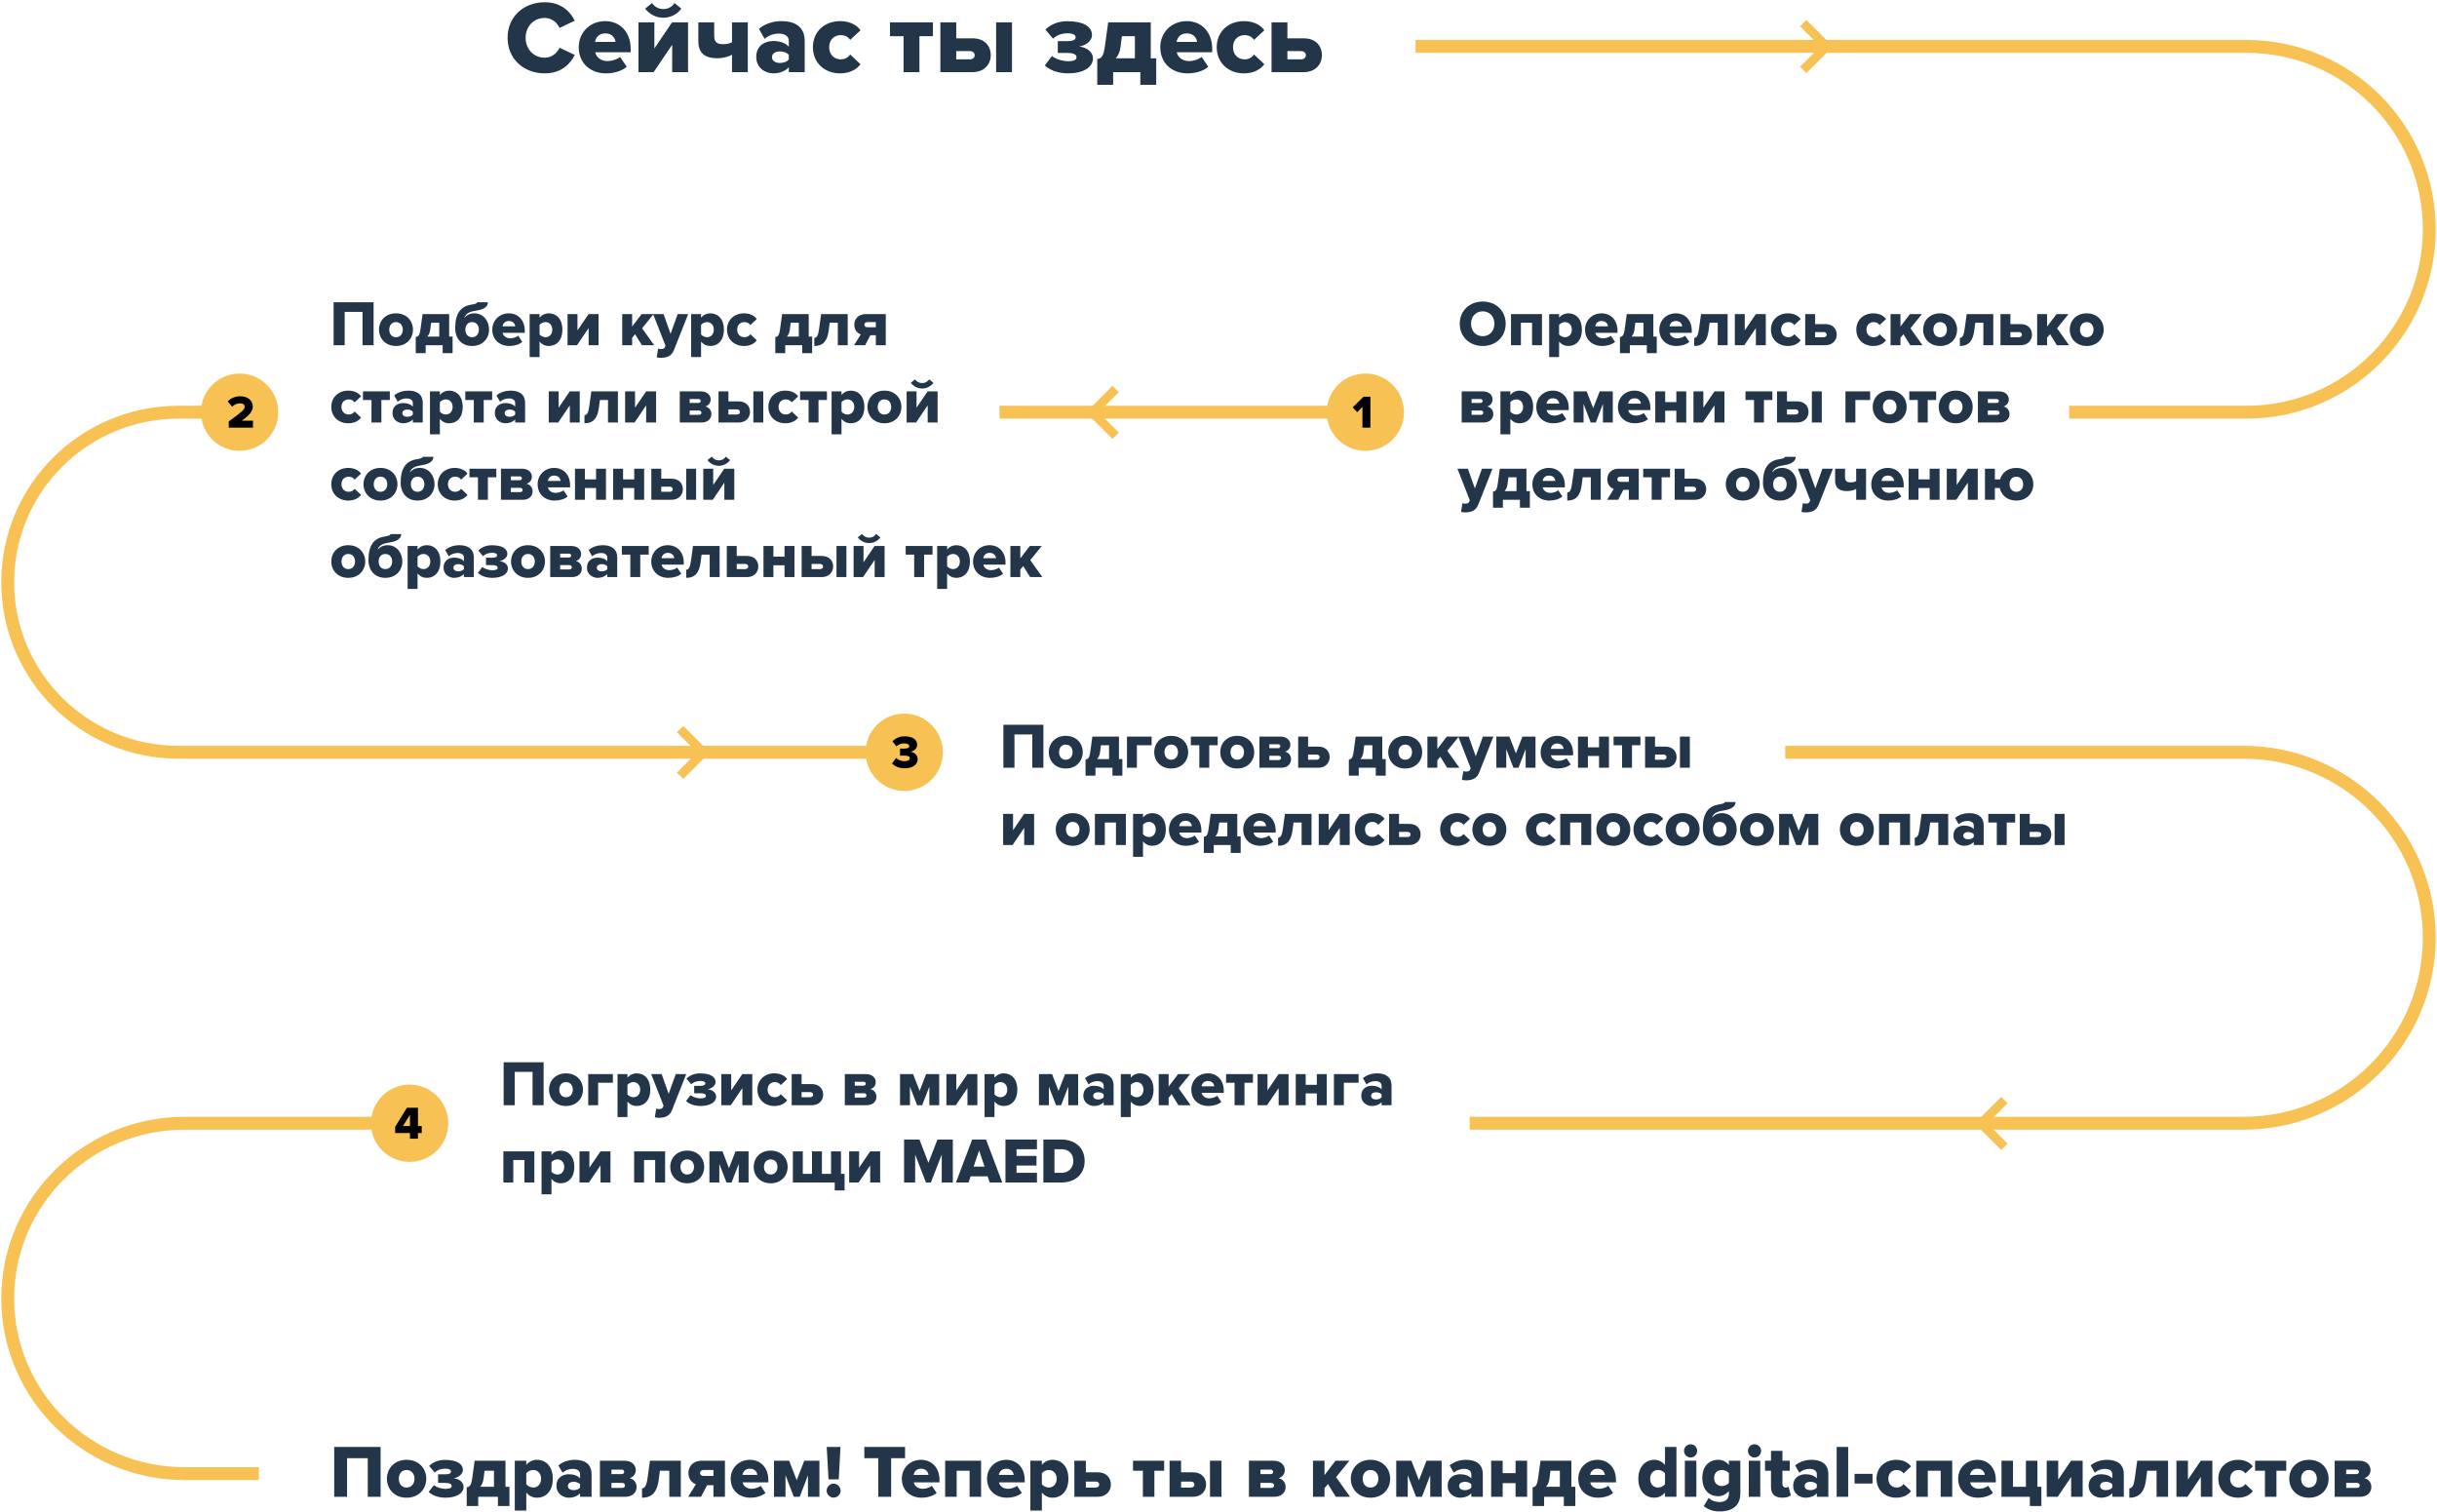 <svg width="946" height="587" viewBox="0 0 946 587" fill="none" xmlns="http://www.w3.org/2000/svg">
<path d="M99 160L69.351 160C32.706 160 3 189.549 3 226C3 262.451 32.706 292 69.351 292L359 292" stroke="#F7C154" stroke-width="5"/>
<path d="M803.225 160L871.989 160C911.207 160 943 128.212 943 89C943 49.788 911.207 18 871.989 18L549.5 18" stroke="#F7C154" stroke-width="5"/>
<path d="M166 436L71.697 436C33.757 436 3 466.445 3 504C3 541.555 33.757 572 71.697 572H100.5" stroke="#F7C154" stroke-width="5"/>
<path d="M522 160L388 160" stroke="#F7C154" stroke-width="5"/>
<circle cx="530" cy="160" r="15" fill="#F7C154"/>
<path d="M531.966 166V153.994H529.284L525.09 158.134L526.854 159.988L528.87 157.954V166H531.966Z" fill="black"/>
<circle cx="93" cy="160" r="15" fill="#F7C154"/>
<path d="M98.206 166V163.3H93.814C96.802 161.212 98.116 159.646 98.116 157.81C98.116 155.398 96.082 153.814 93.256 153.814C91.582 153.814 89.674 154.408 88.396 155.812L90.106 157.864C90.97 157.054 91.978 156.55 93.31 156.55C94.192 156.55 94.966 156.982 94.966 157.81C94.966 158.998 93.994 159.826 88.792 163.588V166H98.206Z" fill="black"/>
<circle cx="351" cy="292" r="15" fill="#F7C154"/>
<path d="M351.256 298.216C354.244 298.216 356.224 296.758 356.224 294.652C356.224 292.924 354.676 291.934 353.398 291.808C354.82 291.574 356.026 290.512 356.026 289.108C356.026 287.128 354.316 285.814 351.256 285.814C349.042 285.814 347.458 286.624 346.45 287.758L347.944 289.702C348.79 288.946 349.834 288.55 350.932 288.55C352.084 288.55 352.948 288.892 352.948 289.648C352.948 290.278 352.246 290.584 351.004 290.584C350.554 290.584 349.618 290.584 349.384 290.566V293.32C349.564 293.302 350.482 293.302 351.004 293.302C352.642 293.302 353.146 293.626 353.146 294.31C353.146 294.976 352.462 295.48 351.13 295.48C350.086 295.48 348.718 295.066 347.854 294.22L346.288 296.326C347.224 297.406 348.952 298.216 351.256 298.216Z" fill="black"/>
<path d="M693 292L870.847 292C910.696 292 943 324.236 943 364C943 403.765 910.696 436 870.847 436L570.5 436" stroke="#F7C154" stroke-width="5"/>
<path d="M700 27.125C700.697 26.428 705.228 21.897 709.063 18.063L700 9.001" stroke="#F7C154" stroke-width="3.485"/>
<path d="M264 301.125C264.697 300.428 269.228 295.897 273.063 292.063L264 283.001" stroke="#F7C154" stroke-width="3.485"/>
<path d="M778.062 427C777.365 427.697 772.834 432.228 769 436.062L778.062 445.124" stroke="#F7C154" stroke-width="3.485"/>
<path d="M433.062 151C432.365 151.697 427.834 156.228 424 160.062L433.062 169.124" stroke="#F7C154" stroke-width="3.485"/>
<path d="M575.575 134.3C580.675 134.3 584.475 130.75 584.475 125.675C584.475 120.6 580.675 117.05 575.575 117.05C570.475 117.05 566.65 120.6 566.65 125.675C566.65 130.75 570.475 134.3 575.575 134.3ZM575.575 130.5C572.8 130.5 571.025 128.375 571.025 125.675C571.025 122.95 572.8 120.85 575.575 120.85C578.325 120.85 580.1 122.95 580.1 125.675C580.1 128.375 578.325 130.5 575.575 130.5ZM598.566 134V121.925H586.541V134H590.391V125.275H594.716V134H598.566ZM608.785 134.3C611.81 134.3 614.085 132.05 614.085 127.95C614.085 123.875 611.81 121.625 608.785 121.625C607.41 121.625 606.16 122.175 605.21 123.325V121.925H601.36V138.6H605.21V132.575C606.21 133.775 607.435 134.3 608.785 134.3ZM607.51 130.9C606.685 130.9 605.685 130.425 605.21 129.8V126.125C605.685 125.475 606.685 125.025 607.51 125.025C609.01 125.025 610.16 126.15 610.16 127.95C610.16 129.775 609.01 130.9 607.51 130.9ZM621.882 134.3C623.732 134.3 625.732 133.775 626.932 132.7L625.307 130.3C624.632 130.95 623.157 131.325 622.307 131.325C620.557 131.325 619.507 130.3 619.282 129.175H627.882V128.35C627.882 124.25 625.282 121.625 621.707 121.625C617.932 121.625 615.282 124.45 615.282 127.95C615.282 131.875 618.157 134.3 621.882 134.3ZM624.207 126.675H619.232C619.382 125.8 620.032 124.6 621.707 124.6C623.482 124.6 624.107 125.825 624.207 126.675ZM628.828 137.075H632.678V134H639.278V137.075H643.128V130.65H641.803V121.925H631.478L630.678 127.725C630.328 130.35 629.728 130.725 628.828 130.8V137.075ZM634.803 125.275H637.953V130.65H633.303C633.928 130 634.328 129.075 634.478 127.85L634.803 125.275ZM650.715 134.3C652.565 134.3 654.565 133.775 655.765 132.7L654.14 130.3C653.465 130.95 651.99 131.325 651.14 131.325C649.39 131.325 648.34 130.3 648.115 129.175H656.715V128.35C656.715 124.25 654.115 121.625 650.54 121.625C646.765 121.625 644.115 124.45 644.115 127.95C644.115 131.875 646.99 134.3 650.715 134.3ZM653.04 126.675H648.065C648.215 125.8 648.865 124.6 650.54 124.6C652.315 124.6 652.94 125.825 653.04 126.675ZM657.661 134.3C661.211 134.3 662.761 132.175 663.261 128.225L663.636 125.275H666.786V134H670.636V121.925H660.311L659.511 127.725C659.161 130.35 658.561 131.15 657.661 131.15V134.3ZM677.105 134L681.605 127.35V134H685.455V121.925H681.58L677.28 128.25V121.925H673.43V134H677.105ZM694.05 134.3C696.65 134.3 698.275 133.125 699 132.075L696.5 129.725C696.025 130.4 695.25 130.9 694.225 130.9C692.625 130.9 691.4 129.775 691.4 127.95C691.4 126.125 692.625 125.025 694.225 125.025C695.25 125.025 696.025 125.475 696.5 126.175L699 123.85C698.275 122.775 696.65 121.625 694.05 121.625C690.275 121.625 687.45 124.175 687.45 127.95C687.45 131.75 690.275 134.3 694.05 134.3ZM700.75 121.925V134H708.575C711.375 134 712.975 132.1 712.975 129.9C712.975 127.675 711.5 125.8 708.575 125.8H704.6V121.925H700.75ZM707.9 128.9C708.625 128.9 709.075 129.325 709.075 129.9C709.075 130.475 708.625 130.9 707.9 130.9H704.6V128.9H707.9ZM727.179 134.3C729.779 134.3 731.404 133.125 732.129 132.075L729.629 129.725C729.154 130.4 728.379 130.9 727.354 130.9C725.754 130.9 724.529 129.775 724.529 127.95C724.529 126.125 725.754 125.025 727.354 125.025C728.379 125.025 729.154 125.475 729.629 126.175L732.129 123.85C731.404 122.775 729.779 121.625 727.179 121.625C723.404 121.625 720.579 124.175 720.579 127.95C720.579 131.75 723.404 134.3 727.179 134.3ZM746.279 134L741.604 127.425L746.054 121.925H741.404L737.729 126.75V121.925H733.879V134H737.729V131.1L738.879 129.725L741.529 134H746.279ZM753.107 134.3C757.257 134.3 759.707 131.35 759.707 127.95C759.707 124.55 757.257 121.625 753.107 121.625C749.007 121.625 746.532 124.55 746.532 127.95C746.532 131.35 749.007 134.3 753.107 134.3ZM753.107 130.9C751.432 130.9 750.507 129.575 750.507 127.95C750.507 126.35 751.432 125.025 753.107 125.025C754.807 125.025 755.757 126.35 755.757 127.95C755.757 129.575 754.807 130.9 753.107 130.9ZM760.786 134.3C764.336 134.3 765.886 132.175 766.386 128.225L766.761 125.275H769.911V134H773.761V121.925H763.436L762.636 127.725C762.286 130.35 761.686 131.15 760.786 131.15V134.3ZM776.555 121.925V134H784.38C787.18 134 788.78 132.1 788.78 129.9C788.78 127.675 787.305 125.8 784.38 125.8H780.405V121.925H776.555ZM783.705 128.9C784.43 128.9 784.88 129.325 784.88 129.9C784.88 130.475 784.43 130.9 783.705 130.9H780.405V128.9H783.705ZM803.189 134L798.514 127.425L802.964 121.925H798.314L794.639 126.75V121.925H790.789V134H794.639V131.1L795.789 129.725L798.439 134H803.189ZM810.016 134.3C814.166 134.3 816.616 131.35 816.616 127.95C816.616 124.55 814.166 121.625 810.016 121.625C805.916 121.625 803.441 124.55 803.441 127.95C803.441 131.35 805.916 134.3 810.016 134.3ZM810.016 130.9C808.341 130.9 807.416 129.575 807.416 127.95C807.416 126.35 808.341 125.025 810.016 125.025C811.716 125.025 812.666 126.35 812.666 127.95C812.666 129.575 811.716 130.9 810.016 130.9ZM575.825 164C578.4 164 579.675 162.475 579.675 160.7C579.675 159.225 578.7 158.05 577.325 157.775C578.5 157.425 579.4 156.45 579.4 155.025C579.4 153.5 578.175 151.925 575.6 151.925H567.4V164H575.825ZM574.85 161.025H571.25V159.35H574.85C575.425 159.35 575.8 159.725 575.8 160.2C575.8 160.7 575.4 161.025 574.85 161.025ZM574.7 156.4H571.25V154.9H574.7C575.2 154.9 575.525 155.2 575.525 155.65C575.525 156.075 575.2 156.4 574.7 156.4ZM589.864 164.3C592.889 164.3 595.164 162.05 595.164 157.95C595.164 153.875 592.889 151.625 589.864 151.625C588.489 151.625 587.239 152.175 586.289 153.325V151.925H582.439V168.6H586.289V162.575C587.289 163.775 588.514 164.3 589.864 164.3ZM588.589 160.9C587.764 160.9 586.764 160.425 586.289 159.8V156.125C586.764 155.475 587.764 155.025 588.589 155.025C590.089 155.025 591.239 156.15 591.239 157.95C591.239 159.775 590.089 160.9 588.589 160.9ZM602.961 164.3C604.811 164.3 606.811 163.775 608.011 162.7L606.386 160.3C605.711 160.95 604.236 161.325 603.386 161.325C601.636 161.325 600.586 160.3 600.361 159.175H608.961V158.35C608.961 154.25 606.361 151.625 602.786 151.625C599.011 151.625 596.361 154.45 596.361 157.95C596.361 161.875 599.236 164.3 602.961 164.3ZM605.286 156.675H600.311C600.461 155.8 601.111 154.6 602.786 154.6C604.561 154.6 605.186 155.825 605.286 156.675ZM626.057 164V151.925H620.982L618.457 158.45L615.932 151.925H610.857V164H614.707V156.775L617.482 164H619.457L622.232 156.775V164H626.057ZM634.65 164.3C636.5 164.3 638.5 163.775 639.7 162.7L638.075 160.3C637.4 160.95 635.925 161.325 635.075 161.325C633.325 161.325 632.275 160.3 632.05 159.175H640.65V158.35C640.65 154.25 638.05 151.625 634.475 151.625C630.7 151.625 628.05 154.45 628.05 157.95C628.05 161.875 630.925 164.3 634.65 164.3ZM636.975 156.675H632C632.15 155.8 632.8 154.6 634.475 154.6C636.25 154.6 636.875 155.825 636.975 156.675ZM646.396 164V159.425H650.721V164H654.571V151.925H650.721V156.075H646.396V151.925H642.546V164H646.396ZM661.041 164L665.541 157.35V164H669.391V151.925H665.516L661.216 158.25V151.925H657.366V164H661.041ZM684.732 164V155.275H688.007V151.925H677.582V155.275H680.882V164H684.732ZM689.812 151.925V164H697.637C700.437 164 702.037 162.1 702.037 159.9C702.037 157.675 700.562 155.8 697.637 155.8H693.662V151.925H689.812ZM696.962 158.9C697.687 158.9 698.137 159.325 698.137 159.9C698.137 160.475 697.687 160.9 696.962 160.9H693.662V158.9H696.962ZM707.187 164V151.925H703.337V164H707.187ZM725.95 151.925H716.375V164H720.225V155.275H725.95V151.925ZM733.527 164.3C737.677 164.3 740.127 161.35 740.127 157.95C740.127 154.55 737.677 151.625 733.527 151.625C729.427 151.625 726.952 154.55 726.952 157.95C726.952 161.35 729.427 164.3 733.527 164.3ZM733.527 160.9C731.852 160.9 730.927 159.575 730.927 157.95C730.927 156.35 731.852 155.025 733.527 155.025C735.227 155.025 736.177 156.35 736.177 157.95C736.177 159.575 735.227 160.9 733.527 160.9ZM748.306 164V155.275H751.581V151.925H741.156V155.275H744.456V164H748.306ZM759.161 164.3C763.311 164.3 765.761 161.35 765.761 157.95C765.761 154.55 763.311 151.625 759.161 151.625C755.061 151.625 752.586 154.55 752.586 157.95C752.586 161.35 755.061 164.3 759.161 164.3ZM759.161 160.9C757.486 160.9 756.561 159.575 756.561 157.95C756.561 156.35 757.486 155.025 759.161 155.025C760.861 155.025 761.811 156.35 761.811 157.95C761.811 159.575 760.861 160.9 759.161 160.9ZM776.216 164C778.791 164 780.066 162.475 780.066 160.7C780.066 159.225 779.091 158.05 777.716 157.775C778.891 157.425 779.791 156.45 779.791 155.025C779.791 153.5 778.566 151.925 775.991 151.925H767.791V164H776.216ZM775.241 161.025H771.641V159.35H775.241C775.816 159.35 776.191 159.725 776.191 160.2C776.191 160.7 775.791 161.025 775.241 161.025ZM775.091 156.4H771.641V154.9H775.091C775.591 154.9 775.916 155.2 775.916 155.65C775.916 156.075 775.591 156.4 775.091 156.4ZM567.15 198.7C567.55 198.825 568.45 198.9 568.8 198.9C571.1 198.85 572.925 198.275 573.9 195.725L579.35 181.925H575.275L572.525 189.575L569.8 181.925H565.75L570.55 194.175L570.275 194.825C570.075 195.325 569.525 195.5 568.65 195.5C568.35 195.5 567.975 195.425 567.7 195.275L567.15 198.7ZM579.56 197.075H583.41V194H590.01V197.075H593.86V190.65H592.535V181.925H582.21L581.41 187.725C581.06 190.35 580.46 190.725 579.56 190.8V197.075ZM585.535 185.275H588.685V190.65H584.035C584.66 190 585.06 189.075 585.21 187.85L585.535 185.275ZM601.447 194.3C603.297 194.3 605.297 193.775 606.497 192.7L604.872 190.3C604.197 190.95 602.722 191.325 601.872 191.325C600.122 191.325 599.072 190.3 598.847 189.175H607.447V188.35C607.447 184.25 604.847 181.625 601.272 181.625C597.497 181.625 594.847 184.45 594.847 187.95C594.847 191.875 597.722 194.3 601.447 194.3ZM603.772 186.675H598.797C598.947 185.8 599.597 184.6 601.272 184.6C603.047 184.6 603.672 185.825 603.772 186.675ZM608.393 194.3C611.943 194.3 613.493 192.175 613.993 188.225L614.368 185.275H617.518V194H621.368V181.925H611.043L610.243 187.725C609.893 190.35 609.293 191.15 608.393 191.15V194.3ZM628.138 194L630.163 190.125H632.288V194H636.138V181.925H628.313C625.513 181.925 623.913 183.825 623.913 186.025C623.913 188.25 625.288 189.4 626.438 189.8L623.838 194H628.138ZM628.988 187.025C628.263 187.025 627.813 186.6 627.813 186.025C627.813 185.45 628.288 185.025 628.988 185.025H632.288V187.025H628.988ZM645.01 194V185.275H648.285V181.925H637.86V185.275H641.16V194H645.01ZM650.09 181.925V194H657.915C660.715 194 662.315 192.1 662.315 189.9C662.315 187.675 660.84 185.8 657.915 185.8H653.94V181.925H650.09ZM657.24 188.9C657.965 188.9 658.415 189.325 658.415 189.9C658.415 190.475 657.965 190.9 657.24 190.9H653.94V188.9H657.24ZM676.495 194.3C680.645 194.3 683.095 191.35 683.095 187.95C683.095 184.55 680.645 181.625 676.495 181.625C672.395 181.625 669.92 184.55 669.92 187.95C669.92 191.35 672.395 194.3 676.495 194.3ZM676.495 190.9C674.82 190.9 673.895 189.575 673.895 187.95C673.895 186.35 674.82 185.025 676.495 185.025C678.195 185.025 679.145 186.35 679.145 187.95C679.145 189.575 678.195 190.9 676.495 190.9ZM690.9 190.9C689.225 190.9 688.3 189.575 688.3 187.925C688.3 186.35 689.225 185.025 690.9 185.025C692.6 185.025 693.55 186.35 693.55 187.925C693.55 189.575 692.6 190.9 690.9 190.9ZM690.9 194.3C695.075 194.3 697.5 191.325 697.5 187.925C697.5 184.575 695.275 181.625 691.825 181.625C690.2 181.625 688.9 182.2 687.925 183.4C688.275 182.1 689.325 181.05 692.125 180.65C694.075 180.375 697.05 179.675 697.05 177.325H692.9C692.9 177.7 692.225 178 690.8 178.225C686.55 178.825 684.35 181.525 684.35 187.4C684.35 191.325 686.775 194.3 690.9 194.3ZM699.303 198.7C699.703 198.825 700.603 198.9 700.953 198.9C703.253 198.85 705.078 198.275 706.053 195.725L711.503 181.925H707.428L704.678 189.575L701.953 181.925H697.903L702.703 194.175L702.428 194.825C702.228 195.325 701.678 195.5 700.803 195.5C700.503 195.5 700.128 195.425 699.853 195.275L699.303 198.7ZM712.364 181.925V186.5C712.364 189.05 713.614 190.625 716.914 190.625C718.514 190.625 719.789 190.225 720.539 189.775V194H724.364V181.925H720.539V186.725C720.064 187 719.414 187.225 718.339 187.225C716.964 187.225 716.214 186.725 716.214 185.25V181.925H712.364ZM732.99 194.3C734.84 194.3 736.84 193.775 738.04 192.7L736.415 190.3C735.74 190.95 734.265 191.325 733.415 191.325C731.665 191.325 730.615 190.3 730.39 189.175H738.99V188.35C738.99 184.25 736.39 181.625 732.815 181.625C729.04 181.625 726.39 184.45 726.39 187.95C726.39 191.875 729.265 194.3 732.99 194.3ZM735.315 186.675H730.34C730.49 185.8 731.14 184.6 732.815 184.6C734.59 184.6 735.215 185.825 735.315 186.675ZM744.736 194V189.425H749.061V194H752.911V181.925H749.061V186.075H744.736V181.925H740.886V194H744.736ZM759.381 194L763.881 187.35V194H767.731V181.925H763.856L759.556 188.25V181.925H755.706V194H759.381ZM782.7 194.3C786.85 194.3 789.3 191.35 789.3 187.95C789.3 184.55 786.85 181.625 782.7 181.625C779.35 181.625 777.125 183.55 776.375 186.075H774.375V181.925H770.525V194H774.375V189.425H776.275C776.875 192.175 779.175 194.3 782.7 194.3ZM782.7 190.9C781.025 190.9 780.075 189.575 780.075 187.95C780.075 186.35 781.025 185.025 782.7 185.025C784.4 185.025 785.35 186.35 785.35 187.95C785.35 189.575 784.4 190.9 782.7 190.9Z" fill="#223549"/>
<path d="M145.025 134V117.325H129.5V134H133.8V121.075H140.725V134H145.025ZM153.705 134.3C157.855 134.3 160.305 131.35 160.305 127.95C160.305 124.55 157.855 121.625 153.705 121.625C149.605 121.625 147.13 124.55 147.13 127.95C147.13 131.35 149.605 134.3 153.705 134.3ZM153.705 130.9C152.03 130.9 151.105 129.575 151.105 127.95C151.105 126.35 152.03 125.025 153.705 125.025C155.405 125.025 156.355 126.35 156.355 127.95C156.355 129.575 155.405 130.9 153.705 130.9ZM161.385 137.075H165.235V134H171.835V137.075H175.685V130.65H174.36V121.925H164.035L163.235 127.725C162.885 130.35 162.285 130.725 161.385 130.8V137.075ZM167.36 125.275H170.51V130.65H165.86C166.485 130 166.885 129.075 167.035 127.85L167.36 125.275ZM183.246 130.9C181.571 130.9 180.646 129.575 180.646 127.925C180.646 126.35 181.571 125.025 183.246 125.025C184.946 125.025 185.896 126.35 185.896 127.925C185.896 129.575 184.946 130.9 183.246 130.9ZM183.246 134.3C187.421 134.3 189.846 131.325 189.846 127.925C189.846 124.575 187.621 121.625 184.171 121.625C182.546 121.625 181.246 122.2 180.271 123.4C180.621 122.1 181.671 121.05 184.471 120.65C186.421 120.375 189.396 119.675 189.396 117.325H185.246C185.246 117.7 184.571 118 183.146 118.225C178.896 118.825 176.696 121.525 176.696 127.4C176.696 131.325 179.121 134.3 183.246 134.3ZM197.7 134.3C199.55 134.3 201.55 133.775 202.75 132.7L201.125 130.3C200.45 130.95 198.975 131.325 198.125 131.325C196.375 131.325 195.325 130.3 195.1 129.175H203.7V128.35C203.7 124.25 201.1 121.625 197.525 121.625C193.75 121.625 191.1 124.45 191.1 127.95C191.1 131.875 193.975 134.3 197.7 134.3ZM200.025 126.675H195.05C195.2 125.8 195.85 124.6 197.525 124.6C199.3 124.6 199.925 125.825 200.025 126.675ZM213.021 134.3C216.046 134.3 218.321 132.05 218.321 127.95C218.321 123.875 216.046 121.625 213.021 121.625C211.646 121.625 210.396 122.175 209.446 123.325V121.925H205.596V138.6H209.446V132.575C210.446 133.775 211.671 134.3 213.021 134.3ZM211.746 130.9C210.921 130.9 209.921 130.425 209.446 129.8V126.125C209.921 125.475 210.921 125.025 211.746 125.025C213.246 125.025 214.396 126.15 214.396 127.95C214.396 129.775 213.246 130.9 211.746 130.9ZM223.993 134L228.493 127.35V134H232.343V121.925H228.468L224.168 128.25V121.925H220.318V134H223.993ZM253.934 134L249.259 127.425L253.709 121.925H249.059L245.384 126.75V121.925H241.534V134H245.384V131.1L246.534 129.725L249.184 134H253.934ZM254.931 138.7C255.331 138.825 256.231 138.9 256.581 138.9C258.881 138.85 260.706 138.275 261.681 135.725L267.131 121.925H263.056L260.306 129.575L257.581 121.925H253.531L258.331 134.175L258.056 134.825C257.856 135.325 257.306 135.5 256.431 135.5C256.131 135.5 255.756 135.425 255.481 135.275L254.931 138.7ZM275.717 134.3C278.742 134.3 281.017 132.05 281.017 127.95C281.017 123.875 278.742 121.625 275.717 121.625C274.342 121.625 273.092 122.175 272.142 123.325V121.925H268.292V138.6H272.142V132.575C273.142 133.775 274.367 134.3 275.717 134.3ZM274.442 130.9C273.617 130.9 272.617 130.425 272.142 129.8V126.125C272.617 125.475 273.617 125.025 274.442 125.025C275.942 125.025 277.092 126.15 277.092 127.95C277.092 129.775 275.942 130.9 274.442 130.9ZM288.813 134.3C291.413 134.3 293.038 133.125 293.763 132.075L291.263 129.725C290.788 130.4 290.013 130.9 288.988 130.9C287.388 130.9 286.163 129.775 286.163 127.95C286.163 126.125 287.388 125.025 288.988 125.025C290.013 125.025 290.788 125.475 291.263 126.175L293.763 123.85C293.038 122.775 291.413 121.625 288.813 121.625C285.038 121.625 282.213 124.175 282.213 127.95C282.213 131.75 285.038 134.3 288.813 134.3ZM300.96 137.075H304.81V134H311.41V137.075H315.26V130.65H313.935V121.925H303.61L302.81 127.725C302.46 130.35 301.86 130.725 300.96 130.8V137.075ZM306.935 125.275H310.085V130.65H305.435C306.06 130 306.46 129.075 306.61 127.85L306.935 125.275ZM316.096 134.3C319.646 134.3 321.196 132.175 321.696 128.225L322.071 125.275H325.221V134H329.071V121.925H318.746L317.946 127.725C317.596 130.35 316.996 131.15 316.096 131.15V134.3ZM335.841 134L337.866 130.125H339.991V134H343.841V121.925H336.016C333.216 121.925 331.616 123.825 331.616 126.025C331.616 128.25 332.991 129.4 334.141 129.8L331.541 134H335.841ZM336.691 127.025C335.966 127.025 335.516 126.6 335.516 126.025C335.516 125.45 335.991 125.025 336.691 125.025H339.991V127.025H336.691ZM135.2 164.3C137.8 164.3 139.425 163.125 140.15 162.075L137.65 159.725C137.175 160.4 136.4 160.9 135.375 160.9C133.775 160.9 132.55 159.775 132.55 157.95C132.55 156.125 133.775 155.025 135.375 155.025C136.4 155.025 137.175 155.475 137.65 156.175L140.15 153.85C139.425 152.775 137.8 151.625 135.2 151.625C131.425 151.625 128.6 154.175 128.6 157.95C128.6 161.75 131.425 164.3 135.2 164.3ZM148.05 164V155.275H151.325V151.925H140.9V155.275H144.2V164H148.05ZM164.105 164V156.45C164.105 152.7 161.38 151.625 158.48 151.625C156.63 151.625 154.555 152.175 153.005 153.5L154.38 155.925C155.355 155.1 156.605 154.65 157.805 154.65C159.355 154.65 160.255 155.35 160.255 156.4V157.85C159.53 156.95 158.105 156.45 156.505 156.45C154.655 156.45 152.355 157.4 152.355 160.325C152.355 163.05 154.655 164.3 156.505 164.3C158.055 164.3 159.505 163.7 160.255 162.8V164H164.105ZM158.105 161.775C157.08 161.775 156.18 161.325 156.18 160.375C156.18 159.425 157.08 158.975 158.105 158.975C158.955 158.975 159.855 159.275 160.255 159.825V160.9C159.855 161.475 158.955 161.775 158.105 161.775ZM174.325 164.3C177.35 164.3 179.625 162.05 179.625 157.95C179.625 153.875 177.35 151.625 174.325 151.625C172.95 151.625 171.7 152.175 170.75 153.325V151.925H166.9V168.6H170.75V162.575C171.75 163.775 172.975 164.3 174.325 164.3ZM173.05 160.9C172.225 160.9 171.225 160.425 170.75 159.8V156.125C171.225 155.475 172.225 155.025 173.05 155.025C174.55 155.025 175.7 156.15 175.7 157.95C175.7 159.775 174.55 160.9 173.05 160.9ZM187.772 164V155.275H191.047V151.925H180.622V155.275H183.922V164H187.772ZM203.827 164V156.45C203.827 152.7 201.102 151.625 198.202 151.625C196.352 151.625 194.277 152.175 192.727 153.5L194.102 155.925C195.077 155.1 196.327 154.65 197.527 154.65C199.077 154.65 199.977 155.35 199.977 156.4V157.85C199.252 156.95 197.827 156.45 196.227 156.45C194.377 156.45 192.077 157.4 192.077 160.325C192.077 163.05 194.377 164.3 196.227 164.3C197.777 164.3 199.227 163.7 199.977 162.8V164H203.827ZM197.827 161.775C196.802 161.775 195.902 161.325 195.902 160.375C195.902 159.425 196.802 158.975 197.827 158.975C198.677 158.975 199.577 159.275 199.977 159.825V160.9C199.577 161.475 198.677 161.775 197.827 161.775ZM216.693 164L221.193 157.35V164H225.043V151.925H221.168L216.868 158.25V151.925H213.018V164H216.693ZM226.888 164.3C230.438 164.3 231.988 162.175 232.488 158.225L232.862 155.275H236.013V164H239.863V151.925H229.538L228.738 157.725C228.388 160.35 227.788 161.15 226.888 161.15V164.3ZM246.332 164L250.832 157.35V164H254.682V151.925H250.807L246.507 158.25V151.925H242.657V164H246.332ZM272.298 164C274.873 164 276.148 162.475 276.148 160.7C276.148 159.225 275.173 158.05 273.798 157.775C274.973 157.425 275.873 156.45 275.873 155.025C275.873 153.5 274.648 151.925 272.073 151.925H263.873V164H272.298ZM271.323 161.025H267.723V159.35H271.323C271.898 159.35 272.273 159.725 272.273 160.2C272.273 160.7 271.873 161.025 271.323 161.025ZM271.173 156.4H267.723V154.9H271.173C271.673 154.9 271.998 155.2 271.998 155.65C271.998 156.075 271.673 156.4 271.173 156.4ZM278.912 151.925V164H286.737C289.537 164 291.137 162.1 291.137 159.9C291.137 157.675 289.662 155.8 286.737 155.8H282.762V151.925H278.912ZM286.062 158.9C286.787 158.9 287.237 159.325 287.237 159.9C287.237 160.475 286.787 160.9 286.062 160.9H282.762V158.9H286.062ZM296.287 164V151.925H292.437V164H296.287ZM304.878 164.3C307.478 164.3 309.103 163.125 309.828 162.075L307.328 159.725C306.853 160.4 306.078 160.9 305.053 160.9C303.453 160.9 302.228 159.775 302.228 157.95C302.228 156.125 303.453 155.025 305.053 155.025C306.078 155.025 306.853 155.475 307.328 156.175L309.828 153.85C309.103 152.775 307.478 151.625 304.878 151.625C301.103 151.625 298.278 154.175 298.278 157.95C298.278 161.75 301.103 164.3 304.878 164.3ZM317.728 164V155.275H321.003V151.925H310.578V155.275H313.878V164H317.728ZM330.233 164.3C333.258 164.3 335.533 162.05 335.533 157.95C335.533 153.875 333.258 151.625 330.233 151.625C328.858 151.625 327.608 152.175 326.658 153.325V151.925H322.808V168.6H326.658V162.575C327.658 163.775 328.883 164.3 330.233 164.3ZM328.958 160.9C328.133 160.9 327.133 160.425 326.658 159.8V156.125C327.133 155.475 328.133 155.025 328.958 155.025C330.458 155.025 331.608 156.15 331.608 157.95C331.608 159.775 330.458 160.9 328.958 160.9ZM343.305 164.3C347.455 164.3 349.905 161.35 349.905 157.95C349.905 154.55 347.455 151.625 343.305 151.625C339.205 151.625 336.73 154.55 336.73 157.95C336.73 161.35 339.205 164.3 343.305 164.3ZM343.305 160.9C341.63 160.9 340.705 159.575 340.705 157.95C340.705 156.35 341.63 155.025 343.305 155.025C345.005 155.025 345.955 156.35 345.955 157.95C345.955 159.575 345.005 160.9 343.305 160.9ZM355.609 164L360.109 157.35V164H363.959V151.925H360.084L355.784 158.25V151.925H351.934V164H355.609ZM362.334 148.6L360.684 147.25C360.059 148.175 359.109 148.7 357.959 148.7C356.759 148.7 355.834 148.1 355.209 147.25L353.559 148.6C354.584 149.95 356.184 150.8 357.959 150.8C359.759 150.8 361.334 149.95 362.334 148.6ZM135.2 194.3C137.8 194.3 139.425 193.125 140.15 192.075L137.65 189.725C137.175 190.4 136.4 190.9 135.375 190.9C133.775 190.9 132.55 189.775 132.55 187.95C132.55 186.125 133.775 185.025 135.375 185.025C136.4 185.025 137.175 185.475 137.65 186.175L140.15 183.85C139.425 182.775 137.8 181.625 135.2 181.625C131.425 181.625 128.6 184.175 128.6 187.95C128.6 191.75 131.425 194.3 135.2 194.3ZM147.675 194.3C151.825 194.3 154.275 191.35 154.275 187.95C154.275 184.55 151.825 181.625 147.675 181.625C143.575 181.625 141.1 184.55 141.1 187.95C141.1 191.35 143.575 194.3 147.675 194.3ZM147.675 190.9C146 190.9 145.075 189.575 145.075 187.95C145.075 186.35 146 185.025 147.675 185.025C149.375 185.025 150.325 186.35 150.325 187.95C150.325 189.575 149.375 190.9 147.675 190.9ZM162.079 190.9C160.404 190.9 159.479 189.575 159.479 187.925C159.479 186.35 160.404 185.025 162.079 185.025C163.779 185.025 164.729 186.35 164.729 187.925C164.729 189.575 163.779 190.9 162.079 190.9ZM162.079 194.3C166.254 194.3 168.679 191.325 168.679 187.925C168.679 184.575 166.454 181.625 163.004 181.625C161.379 181.625 160.079 182.2 159.104 183.4C159.454 182.1 160.504 181.05 163.304 180.65C165.254 180.375 168.229 179.675 168.229 177.325H164.079C164.079 177.7 163.404 178 161.979 178.225C157.729 178.825 155.529 181.525 155.529 187.4C155.529 191.325 157.954 194.3 162.079 194.3ZM176.533 194.3C179.133 194.3 180.758 193.125 181.483 192.075L178.983 189.725C178.508 190.4 177.733 190.9 176.708 190.9C175.108 190.9 173.883 189.775 173.883 187.95C173.883 186.125 175.108 185.025 176.708 185.025C177.733 185.025 178.508 185.475 178.983 186.175L181.483 183.85C180.758 182.775 179.133 181.625 176.533 181.625C172.758 181.625 169.933 184.175 169.933 187.95C169.933 191.75 172.758 194.3 176.533 194.3ZM189.383 194V185.275H192.658V181.925H182.233V185.275H185.533V194H189.383ZM202.888 194C205.463 194 206.738 192.475 206.738 190.7C206.738 189.225 205.763 188.05 204.388 187.775C205.563 187.425 206.463 186.45 206.463 185.025C206.463 183.5 205.238 181.925 202.663 181.925H194.463V194H202.888ZM201.913 191.025H198.313V189.35H201.913C202.488 189.35 202.863 189.725 202.863 190.2C202.863 190.7 202.463 191.025 201.913 191.025ZM201.763 186.4H198.313V184.9H201.763C202.263 184.9 202.588 185.2 202.588 185.65C202.588 186.075 202.263 186.4 201.763 186.4ZM215.303 194.3C217.153 194.3 219.153 193.775 220.353 192.7L218.728 190.3C218.053 190.95 216.578 191.325 215.728 191.325C213.978 191.325 212.928 190.3 212.703 189.175H221.303V188.35C221.303 184.25 218.703 181.625 215.128 181.625C211.353 181.625 208.703 184.45 208.703 187.95C208.703 191.875 211.578 194.3 215.303 194.3ZM217.628 186.675H212.653C212.803 185.8 213.453 184.6 215.128 184.6C216.903 184.6 217.528 185.825 217.628 186.675ZM227.049 194V189.425H231.374V194H235.224V181.925H231.374V186.075H227.049V181.925H223.199V194H227.049ZM241.868 194V189.425H246.193V194H250.043V181.925H246.193V186.075H241.868V181.925H238.018V194H241.868ZM252.838 181.925V194H260.663C263.463 194 265.063 192.1 265.063 189.9C265.063 187.675 263.588 185.8 260.663 185.8H256.688V181.925H252.838ZM259.988 188.9C260.713 188.9 261.163 189.325 261.163 189.9C261.163 190.475 260.713 190.9 259.988 190.9H256.688V188.9H259.988ZM270.213 194V181.925H266.363V194H270.213ZM276.679 194L281.179 187.35V194H285.029V181.925H281.154L276.854 188.25V181.925H273.004V194H276.679ZM283.404 178.6L281.754 177.25C281.129 178.175 280.179 178.7 279.029 178.7C277.829 178.7 276.904 178.1 276.279 177.25L274.629 178.6C275.654 179.95 277.254 180.8 279.029 180.8C280.829 180.8 282.404 179.95 283.404 178.6ZM135.175 224.3C139.325 224.3 141.775 221.35 141.775 217.95C141.775 214.55 139.325 211.625 135.175 211.625C131.075 211.625 128.6 214.55 128.6 217.95C128.6 221.35 131.075 224.3 135.175 224.3ZM135.175 220.9C133.5 220.9 132.575 219.575 132.575 217.95C132.575 216.35 133.5 215.025 135.175 215.025C136.875 215.025 137.825 216.35 137.825 217.95C137.825 219.575 136.875 220.9 135.175 220.9ZM149.579 220.9C147.904 220.9 146.979 219.575 146.979 217.925C146.979 216.35 147.904 215.025 149.579 215.025C151.279 215.025 152.229 216.35 152.229 217.925C152.229 219.575 151.279 220.9 149.579 220.9ZM149.579 224.3C153.754 224.3 156.179 221.325 156.179 217.925C156.179 214.575 153.954 211.625 150.504 211.625C148.879 211.625 147.579 212.2 146.604 213.4C146.954 212.1 148.004 211.05 150.804 210.65C152.754 210.375 155.729 209.675 155.729 207.325H151.579C151.579 207.7 150.904 208 149.479 208.225C145.229 208.825 143.029 211.525 143.029 217.4C143.029 221.325 145.454 224.3 149.579 224.3ZM165.658 224.3C168.683 224.3 170.958 222.05 170.958 217.95C170.958 213.875 168.683 211.625 165.658 211.625C164.283 211.625 163.033 212.175 162.083 213.325V211.925H158.233V228.6H162.083V222.575C163.083 223.775 164.308 224.3 165.658 224.3ZM164.383 220.9C163.558 220.9 162.558 220.425 162.083 219.8V216.125C162.558 215.475 163.558 215.025 164.383 215.025C165.883 215.025 167.033 216.15 167.033 217.95C167.033 219.775 165.883 220.9 164.383 220.9ZM183.93 224V216.45C183.93 212.7 181.205 211.625 178.305 211.625C176.455 211.625 174.38 212.175 172.83 213.5L174.205 215.925C175.18 215.1 176.43 214.65 177.63 214.65C179.18 214.65 180.08 215.35 180.08 216.4V217.85C179.355 216.95 177.93 216.45 176.33 216.45C174.48 216.45 172.18 217.4 172.18 220.325C172.18 223.05 174.48 224.3 176.33 224.3C177.88 224.3 179.33 223.7 180.08 222.8V224H183.93ZM177.93 221.775C176.905 221.775 176.005 221.325 176.005 220.375C176.005 219.425 176.905 218.975 177.93 218.975C178.78 218.975 179.68 219.275 180.08 219.825V220.9C179.68 221.475 178.78 221.775 177.93 221.775ZM191.199 224.3C194.874 224.275 197.199 222.8 197.174 220.65C197.174 218.9 195.324 217.9 193.824 217.8C195.499 217.525 196.949 216.4 196.949 215C196.924 212.95 194.874 211.625 190.874 211.65C188.674 211.65 186.849 212.475 185.649 213.675L187.499 215.875C188.399 215.025 189.599 214.575 191.074 214.575C192.199 214.575 192.974 214.95 192.974 215.475C192.974 216.1 192.499 216.475 191.024 216.475H188.649V219.35H191.024C192.449 219.35 193.199 219.725 193.199 220.4C193.199 220.975 192.574 221.35 191.199 221.35C189.949 221.35 188.349 220.95 187.224 220.1L185.499 222.375C186.674 223.5 188.674 224.3 191.199 224.3ZM204.95 224.3C209.1 224.3 211.55 221.35 211.55 217.95C211.55 214.55 209.1 211.625 204.95 211.625C200.85 211.625 198.375 214.55 198.375 217.95C198.375 221.35 200.85 224.3 204.95 224.3ZM204.95 220.9C203.275 220.9 202.35 219.575 202.35 217.95C202.35 216.35 203.275 215.025 204.95 215.025C206.65 215.025 207.6 216.35 207.6 217.95C207.6 219.575 206.65 220.9 204.95 220.9ZM222.005 224C224.58 224 225.855 222.475 225.855 220.7C225.855 219.225 224.88 218.05 223.505 217.775C224.68 217.425 225.58 216.45 225.58 215.025C225.58 213.5 224.355 211.925 221.78 211.925H213.58V224H222.005ZM221.03 221.025H217.43V219.35H221.03C221.605 219.35 221.98 219.725 221.98 220.2C221.98 220.7 221.58 221.025 221.03 221.025ZM220.88 216.4H217.43V214.9H220.88C221.38 214.9 221.705 215.2 221.705 215.65C221.705 216.075 221.38 216.4 220.88 216.4ZM239.594 224V216.45C239.594 212.7 236.869 211.625 233.969 211.625C232.119 211.625 230.044 212.175 228.494 213.5L229.869 215.925C230.844 215.1 232.094 214.65 233.294 214.65C234.844 214.65 235.744 215.35 235.744 216.4V217.85C235.019 216.95 233.594 216.45 231.994 216.45C230.144 216.45 227.844 217.4 227.844 220.325C227.844 223.05 230.144 224.3 231.994 224.3C233.544 224.3 234.994 223.7 235.744 222.8V224H239.594ZM233.594 221.775C232.569 221.775 231.669 221.325 231.669 220.375C231.669 219.425 232.569 218.975 233.594 218.975C234.444 218.975 235.344 219.275 235.744 219.825V220.9C235.344 221.475 234.444 221.775 233.594 221.775ZM248.538 224V215.275H251.813V211.925H241.388V215.275H244.688V224H248.538ZM259.419 224.3C261.269 224.3 263.269 223.775 264.469 222.7L262.844 220.3C262.169 220.95 260.694 221.325 259.844 221.325C258.094 221.325 257.044 220.3 256.819 219.175H265.419V218.35C265.419 214.25 262.819 211.625 259.244 211.625C255.469 211.625 252.819 214.45 252.819 217.95C252.819 221.875 255.694 224.3 259.419 224.3ZM261.744 216.675H256.769C256.919 215.8 257.569 214.6 259.244 214.6C261.019 214.6 261.644 215.825 261.744 216.675ZM266.365 224.3C269.915 224.3 271.465 222.175 271.965 218.225L272.34 215.275H275.49V224H279.34V211.925H269.015L268.215 217.725C267.865 220.35 267.265 221.15 266.365 221.15V224.3ZM282.134 211.925V224H289.959C292.759 224 294.359 222.1 294.359 219.9C294.359 217.675 292.884 215.8 289.959 215.8H285.984V211.925H282.134ZM289.284 218.9C290.009 218.9 290.459 219.325 290.459 219.9C290.459 220.475 290.009 220.9 289.284 220.9H285.984V218.9H289.284ZM300.218 224V219.425H304.543V224H308.393V211.925H304.543V216.075H300.218V211.925H296.368V224H300.218ZM311.187 211.925V224H319.012C321.812 224 323.412 222.1 323.412 219.9C323.412 217.675 321.937 215.8 319.012 215.8H315.037V211.925H311.187ZM318.337 218.9C319.062 218.9 319.512 219.325 319.512 219.9C319.512 220.475 319.062 220.9 318.337 220.9H315.037V218.9H318.337ZM328.562 224V211.925H324.712V224H328.562ZM335.028 224L339.528 217.35V224H343.378V211.925H339.503L335.203 218.25V211.925H331.353V224H335.028ZM341.753 208.6L340.103 207.25C339.478 208.175 338.528 208.7 337.378 208.7C336.178 208.7 335.253 208.1 334.628 207.25L332.978 208.6C334.003 209.95 335.603 210.8 337.378 210.8C339.178 210.8 340.753 209.95 341.753 208.6ZM358.719 224V215.275H361.994V211.925H351.569V215.275H354.869V224H358.719ZM371.224 224.3C374.249 224.3 376.524 222.05 376.524 217.95C376.524 213.875 374.249 211.625 371.224 211.625C369.849 211.625 368.599 212.175 367.649 213.325V211.925H363.799V228.6H367.649V222.575C368.649 223.775 369.874 224.3 371.224 224.3ZM369.949 220.9C369.124 220.9 368.124 220.425 367.649 219.8V216.125C368.124 215.475 369.124 215.025 369.949 215.025C371.449 215.025 372.599 216.15 372.599 217.95C372.599 219.775 371.449 220.9 369.949 220.9ZM384.321 224.3C386.171 224.3 388.171 223.775 389.371 222.7L387.746 220.3C387.071 220.95 385.596 221.325 384.746 221.325C382.996 221.325 381.946 220.3 381.721 219.175H390.321V218.35C390.321 214.25 387.721 211.625 384.146 211.625C380.371 211.625 377.721 214.45 377.721 217.95C377.721 221.875 380.596 224.3 384.321 224.3ZM386.646 216.675H381.671C381.821 215.8 382.471 214.6 384.146 214.6C385.921 214.6 386.546 215.825 386.646 216.675ZM404.617 224L399.942 217.425L404.392 211.925H399.742L396.067 216.75V211.925H392.217V224H396.067V221.1L397.217 219.725L399.867 224H404.617Z" fill="#223549"/>
<path d="M405.025 298V281.325H389.5V298H393.8V285.075H400.725V298H405.025ZM413.705 298.3C417.855 298.3 420.305 295.35 420.305 291.95C420.305 288.55 417.855 285.625 413.705 285.625C409.605 285.625 407.13 288.55 407.13 291.95C407.13 295.35 409.605 298.3 413.705 298.3ZM413.705 294.9C412.03 294.9 411.105 293.575 411.105 291.95C411.105 290.35 412.03 289.025 413.705 289.025C415.405 289.025 416.355 290.35 416.355 291.95C416.355 293.575 415.405 294.9 413.705 294.9ZM421.385 301.075H425.235V298H431.835V301.075H435.685V294.65H434.36V285.925H424.035L423.235 291.725C422.885 294.35 422.285 294.725 421.385 294.8V301.075ZM427.36 289.275H430.51V294.65H425.86C426.485 294 426.885 293.075 427.035 291.85L427.36 289.275ZM447.046 285.925H437.471V298H441.321V289.275H447.046V285.925ZM454.623 298.3C458.773 298.3 461.223 295.35 461.223 291.95C461.223 288.55 458.773 285.625 454.623 285.625C450.523 285.625 448.048 288.55 448.048 291.95C448.048 295.35 450.523 298.3 454.623 298.3ZM454.623 294.9C452.948 294.9 452.023 293.575 452.023 291.95C452.023 290.35 452.948 289.025 454.623 289.025C456.323 289.025 457.273 290.35 457.273 291.95C457.273 293.575 456.323 294.9 454.623 294.9ZM469.403 298V289.275H472.678V285.925H462.253V289.275H465.553V298H469.403ZM480.258 298.3C484.408 298.3 486.858 295.35 486.858 291.95C486.858 288.55 484.408 285.625 480.258 285.625C476.158 285.625 473.683 288.55 473.683 291.95C473.683 295.35 476.158 298.3 480.258 298.3ZM480.258 294.9C478.583 294.9 477.658 293.575 477.658 291.95C477.658 290.35 478.583 289.025 480.258 289.025C481.958 289.025 482.908 290.35 482.908 291.95C482.908 293.575 481.958 294.9 480.258 294.9ZM497.312 298C499.887 298 501.162 296.475 501.162 294.7C501.162 293.225 500.187 292.05 498.812 291.775C499.987 291.425 500.887 290.45 500.887 289.025C500.887 287.5 499.662 285.925 497.087 285.925H488.887V298H497.312ZM496.337 295.025H492.737V293.35H496.337C496.912 293.35 497.287 293.725 497.287 294.2C497.287 294.7 496.887 295.025 496.337 295.025ZM496.187 290.4H492.737V288.9H496.187C496.687 288.9 497.012 289.2 497.012 289.65C497.012 290.075 496.687 290.4 496.187 290.4ZM503.926 285.925V298H511.751C514.551 298 516.151 296.1 516.151 293.9C516.151 291.675 514.676 289.8 511.751 289.8H507.776V285.925H503.926ZM511.076 292.9C511.801 292.9 512.251 293.325 512.251 293.9C512.251 294.475 511.801 294.9 511.076 294.9H507.776V292.9H511.076ZM523.606 301.075H527.456V298H534.056V301.075H537.906V294.65H536.581V285.925H526.256L525.456 291.725C525.106 294.35 524.506 294.725 523.606 294.8V301.075ZM529.581 289.275H532.731V294.65H528.081C528.706 294 529.106 293.075 529.256 291.85L529.581 289.275ZM545.468 298.3C549.618 298.3 552.068 295.35 552.068 291.95C552.068 288.55 549.618 285.625 545.468 285.625C541.368 285.625 538.893 288.55 538.893 291.95C538.893 295.35 541.368 298.3 545.468 298.3ZM545.468 294.9C543.793 294.9 542.868 293.575 542.868 291.95C542.868 290.35 543.793 289.025 545.468 289.025C547.168 289.025 548.118 290.35 548.118 291.95C548.118 293.575 547.168 294.9 545.468 294.9ZM566.497 298L561.822 291.425L566.272 285.925H561.622L557.947 290.75V285.925H554.097V298H557.947V295.1L559.097 293.725L561.747 298H566.497ZM567.495 302.7C567.895 302.825 568.795 302.9 569.145 302.9C571.445 302.85 573.27 302.275 574.245 299.725L579.695 285.925H575.62L572.87 293.575L570.145 285.925H566.095L570.895 298.175L570.62 298.825C570.42 299.325 569.87 299.5 568.995 299.5C568.695 299.5 568.32 299.425 568.045 299.275L567.495 302.7ZM596.055 298V285.925H590.98L588.455 292.45L585.93 285.925H580.855V298H584.705V290.775L587.48 298H589.455L592.23 290.775V298H596.055ZM604.648 298.3C606.498 298.3 608.498 297.775 609.698 296.7L608.073 294.3C607.398 294.95 605.923 295.325 605.073 295.325C603.323 295.325 602.273 294.3 602.048 293.175H610.648V292.35C610.648 288.25 608.048 285.625 604.473 285.625C600.698 285.625 598.048 288.45 598.048 291.95C598.048 295.875 600.923 298.3 604.648 298.3ZM606.973 290.675H601.998C602.148 289.8 602.798 288.6 604.473 288.6C606.248 288.6 606.873 289.825 606.973 290.675ZM616.395 298V293.425H620.72V298H624.57V285.925H620.72V290.075H616.395V285.925H612.545V298H616.395ZM633.514 298V289.275H636.789V285.925H626.364V289.275H629.664V298H633.514ZM638.594 285.925V298H646.419C649.219 298 650.819 296.1 650.819 293.9C650.819 291.675 649.344 289.8 646.419 289.8H642.444V285.925H638.594ZM645.744 292.9C646.469 292.9 646.919 293.325 646.919 293.9C646.919 294.475 646.469 294.9 645.744 294.9H642.444V292.9H645.744ZM655.969 298V285.925H652.119V298H655.969ZM393.075 328L397.575 321.35V328H401.425V315.925H397.55L393.25 322.25V315.925H389.4V328H393.075ZM416.391 328.3C420.541 328.3 422.991 325.35 422.991 321.95C422.991 318.55 420.541 315.625 416.391 315.625C412.291 315.625 409.816 318.55 409.816 321.95C409.816 325.35 412.291 328.3 416.391 328.3ZM416.391 324.9C414.716 324.9 413.791 323.575 413.791 321.95C413.791 320.35 414.716 319.025 416.391 319.025C418.091 319.025 419.041 320.35 419.041 321.95C419.041 323.575 418.091 324.9 416.391 324.9ZM437.045 328V315.925H425.02V328H428.87V319.275H433.195V328H437.045ZM447.264 328.3C450.289 328.3 452.564 326.05 452.564 321.95C452.564 317.875 450.289 315.625 447.264 315.625C445.889 315.625 444.639 316.175 443.689 317.325V315.925H439.839V332.6H443.689V326.575C444.689 327.775 445.914 328.3 447.264 328.3ZM445.989 324.9C445.164 324.9 444.164 324.425 443.689 323.8V320.125C444.164 319.475 445.164 319.025 445.989 319.025C447.489 319.025 448.639 320.15 448.639 321.95C448.639 323.775 447.489 324.9 445.989 324.9ZM460.361 328.3C462.211 328.3 464.211 327.775 465.411 326.7L463.786 324.3C463.111 324.95 461.636 325.325 460.786 325.325C459.036 325.325 457.986 324.3 457.761 323.175H466.361V322.35C466.361 318.25 463.761 315.625 460.186 315.625C456.411 315.625 453.761 318.45 453.761 321.95C453.761 325.875 456.636 328.3 460.361 328.3ZM462.686 320.675H457.711C457.861 319.8 458.511 318.6 460.186 318.6C461.961 318.6 462.586 319.825 462.686 320.675ZM467.307 331.075H471.157V328H477.757V331.075H481.607V324.65H480.282V315.925H469.957L469.157 321.725C468.807 324.35 468.207 324.725 467.307 324.8V331.075ZM473.282 319.275H476.432V324.65H471.782C472.407 324 472.807 323.075 472.957 321.85L473.282 319.275ZM489.194 328.3C491.044 328.3 493.044 327.775 494.244 326.7L492.619 324.3C491.944 324.95 490.469 325.325 489.619 325.325C487.869 325.325 486.819 324.3 486.594 323.175H495.194V322.35C495.194 318.25 492.594 315.625 489.019 315.625C485.244 315.625 482.594 318.45 482.594 321.95C482.594 325.875 485.469 328.3 489.194 328.3ZM491.519 320.675H486.544C486.694 319.8 487.344 318.6 489.019 318.6C490.794 318.6 491.419 319.825 491.519 320.675ZM496.14 328.3C499.69 328.3 501.24 326.175 501.74 322.225L502.115 319.275H505.265V328H509.115V315.925H498.79L497.99 321.725C497.64 324.35 497.04 325.15 496.14 325.15V328.3ZM515.585 328L520.085 321.35V328H523.935V315.925H520.06L515.76 322.25V315.925H511.91V328H515.585ZM532.529 328.3C535.129 328.3 536.754 327.125 537.479 326.075L534.979 323.725C534.504 324.4 533.729 324.9 532.704 324.9C531.104 324.9 529.879 323.775 529.879 321.95C529.879 320.125 531.104 319.025 532.704 319.025C533.729 319.025 534.504 319.475 534.979 320.175L537.479 317.85C536.754 316.775 535.129 315.625 532.529 315.625C528.754 315.625 525.929 318.175 525.929 321.95C525.929 325.75 528.754 328.3 532.529 328.3ZM539.229 315.925V328H547.054C549.854 328 551.454 326.1 551.454 323.9C551.454 321.675 549.979 319.8 547.054 319.8H543.079V315.925H539.229ZM546.379 322.9C547.104 322.9 547.554 323.325 547.554 323.9C547.554 324.475 547.104 324.9 546.379 324.9H543.079V322.9H546.379ZM565.659 328.3C568.259 328.3 569.884 327.125 570.609 326.075L568.109 323.725C567.634 324.4 566.859 324.9 565.834 324.9C564.234 324.9 563.009 323.775 563.009 321.95C563.009 320.125 564.234 319.025 565.834 319.025C566.859 319.025 567.634 319.475 568.109 320.175L570.609 317.85C569.884 316.775 568.259 315.625 565.659 315.625C561.884 315.625 559.059 318.175 559.059 321.95C559.059 325.75 561.884 328.3 565.659 328.3ZM578.134 328.3C582.284 328.3 584.734 325.35 584.734 321.95C584.734 318.55 582.284 315.625 578.134 315.625C574.034 315.625 571.559 318.55 571.559 321.95C571.559 325.35 574.034 328.3 578.134 328.3ZM578.134 324.9C576.459 324.9 575.534 323.575 575.534 321.95C575.534 320.35 576.459 319.025 578.134 319.025C579.834 319.025 580.784 320.35 580.784 321.95C580.784 323.575 579.834 324.9 578.134 324.9ZM598.96 328.3C601.56 328.3 603.185 327.125 603.91 326.075L601.41 323.725C600.935 324.4 600.16 324.9 599.135 324.9C597.535 324.9 596.31 323.775 596.31 321.95C596.31 320.125 597.535 319.025 599.135 319.025C600.16 319.025 600.935 319.475 601.41 320.175L603.91 317.85C603.185 316.775 601.56 315.625 598.96 315.625C595.185 315.625 592.36 318.175 592.36 321.95C592.36 325.75 595.185 328.3 598.96 328.3ZM617.685 328V315.925H605.66V328H609.51V319.275H613.835V328H617.685ZM626.254 328.3C630.404 328.3 632.854 325.35 632.854 321.95C632.854 318.55 630.404 315.625 626.254 315.625C622.154 315.625 619.679 318.55 619.679 321.95C619.679 325.35 622.154 328.3 626.254 328.3ZM626.254 324.9C624.579 324.9 623.654 323.575 623.654 321.95C623.654 320.35 624.579 319.025 626.254 319.025C627.954 319.025 628.904 320.35 628.904 321.95C628.904 323.575 627.954 324.9 626.254 324.9ZM640.683 328.3C643.283 328.3 644.908 327.125 645.633 326.075L643.133 323.725C642.658 324.4 641.883 324.9 640.858 324.9C639.258 324.9 638.033 323.775 638.033 321.95C638.033 320.125 639.258 319.025 640.858 319.025C641.883 319.025 642.658 319.475 643.133 320.175L645.633 317.85C644.908 316.775 643.283 315.625 640.683 315.625C636.908 315.625 634.083 318.175 634.083 321.95C634.083 325.75 636.908 328.3 640.683 328.3ZM653.158 328.3C657.308 328.3 659.758 325.35 659.758 321.95C659.758 318.55 657.308 315.625 653.158 315.625C649.058 315.625 646.583 318.55 646.583 321.95C646.583 325.35 649.058 328.3 653.158 328.3ZM653.158 324.9C651.483 324.9 650.558 323.575 650.558 321.95C650.558 320.35 651.483 319.025 653.158 319.025C654.858 319.025 655.808 320.35 655.808 321.95C655.808 323.575 654.858 324.9 653.158 324.9ZM667.563 324.9C665.888 324.9 664.963 323.575 664.963 321.925C664.963 320.35 665.888 319.025 667.563 319.025C669.263 319.025 670.213 320.35 670.213 321.925C670.213 323.575 669.263 324.9 667.563 324.9ZM667.563 328.3C671.738 328.3 674.163 325.325 674.163 321.925C674.163 318.575 671.938 315.625 668.488 315.625C666.863 315.625 665.563 316.2 664.588 317.4C664.938 316.1 665.988 315.05 668.788 314.65C670.738 314.375 673.713 313.675 673.713 311.325H669.563C669.563 311.7 668.888 312 667.463 312.225C663.213 312.825 661.013 315.525 661.013 321.4C661.013 325.325 663.438 328.3 667.563 328.3ZM681.991 328.3C686.141 328.3 688.591 325.35 688.591 321.95C688.591 318.55 686.141 315.625 681.991 315.625C677.891 315.625 675.416 318.55 675.416 321.95C675.416 325.35 677.891 328.3 681.991 328.3ZM681.991 324.9C680.316 324.9 679.391 323.575 679.391 321.95C679.391 320.35 680.316 319.025 681.991 319.025C683.691 319.025 684.641 320.35 684.641 321.95C684.641 323.575 683.691 324.9 681.991 324.9ZM705.821 328V315.925H700.746L698.221 322.45L695.696 315.925H690.621V328H694.471V320.775L697.246 328H699.221L701.996 320.775V328H705.821ZM720.785 328.3C724.935 328.3 727.385 325.35 727.385 321.95C727.385 318.55 724.935 315.625 720.785 315.625C716.685 315.625 714.21 318.55 714.21 321.95C714.21 325.35 716.685 328.3 720.785 328.3ZM720.785 324.9C719.11 324.9 718.185 323.575 718.185 321.95C718.185 320.35 719.11 319.025 720.785 319.025C722.485 319.025 723.435 320.35 723.435 321.95C723.435 323.575 722.485 324.9 720.785 324.9ZM741.44 328V315.925H729.415V328H733.265V319.275H737.59V328H741.44ZM743.284 328.3C746.834 328.3 748.384 326.175 748.884 322.225L749.259 319.275H752.409V328H756.259V315.925H745.934L745.134 321.725C744.784 324.35 744.184 325.15 743.284 325.15V328.3ZM770.028 328V320.45C770.028 316.7 767.303 315.625 764.403 315.625C762.553 315.625 760.478 316.175 758.928 317.5L760.303 319.925C761.278 319.1 762.528 318.65 763.728 318.65C765.278 318.65 766.178 319.35 766.178 320.4V321.85C765.453 320.95 764.028 320.45 762.428 320.45C760.578 320.45 758.278 321.4 758.278 324.325C758.278 327.05 760.578 328.3 762.428 328.3C763.978 328.3 765.428 327.7 766.178 326.8V328H770.028ZM764.028 325.775C763.003 325.775 762.103 325.325 762.103 324.375C762.103 323.425 763.003 322.975 764.028 322.975C764.878 322.975 765.778 323.275 766.178 323.825V324.9C765.778 325.475 764.878 325.775 764.028 325.775ZM778.973 328V319.275H782.248V315.925H771.823V319.275H775.123V328H778.973ZM784.053 315.925V328H791.878C794.678 328 796.278 326.1 796.278 323.9C796.278 321.675 794.803 319.8 791.878 319.8H787.903V315.925H784.053ZM791.203 322.9C791.928 322.9 792.378 323.325 792.378 323.9C792.378 324.475 791.928 324.9 791.203 324.9H787.903V322.9H791.203ZM801.428 328V315.925H797.578V328H801.428Z" fill="#223549"/>
<path d="M211.025 429V412.325H195.5V429H199.8V416.075H206.725V429H211.025ZM219.705 429.3C223.855 429.3 226.305 426.35 226.305 422.95C226.305 419.55 223.855 416.625 219.705 416.625C215.605 416.625 213.13 419.55 213.13 422.95C213.13 426.35 215.605 429.3 219.705 429.3ZM219.705 425.9C218.03 425.9 217.105 424.575 217.105 422.95C217.105 421.35 218.03 420.025 219.705 420.025C221.405 420.025 222.355 421.35 222.355 422.95C222.355 424.575 221.405 425.9 219.705 425.9ZM237.91 416.925H228.335V429H232.185V420.275H237.91V416.925ZM247.137 429.3C250.162 429.3 252.437 427.05 252.437 422.95C252.437 418.875 250.162 416.625 247.137 416.625C245.762 416.625 244.512 417.175 243.562 418.325V416.925H239.712V433.6H243.562V427.575C244.562 428.775 245.787 429.3 247.137 429.3ZM245.862 425.9C245.037 425.9 244.037 425.425 243.562 424.8V421.125C244.037 420.475 245.037 420.025 245.862 420.025C247.362 420.025 248.512 421.15 248.512 422.95C248.512 424.775 247.362 425.9 245.862 425.9ZM254.183 433.7C254.583 433.825 255.483 433.9 255.833 433.9C258.133 433.85 259.958 433.275 260.933 430.725L266.383 416.925H262.308L259.558 424.575L256.833 416.925H252.783L257.583 429.175L257.308 429.825C257.108 430.325 256.558 430.5 255.683 430.5C255.383 430.5 255.008 430.425 254.733 430.275L254.183 433.7ZM272.019 429.3C275.694 429.275 278.019 427.8 277.994 425.65C277.994 423.9 276.144 422.9 274.644 422.8C276.319 422.525 277.769 421.4 277.769 420C277.744 417.95 275.694 416.625 271.694 416.65C269.494 416.65 267.669 417.475 266.469 418.675L268.319 420.875C269.219 420.025 270.419 419.575 271.894 419.575C273.019 419.575 273.794 419.95 273.794 420.475C273.794 421.1 273.319 421.475 271.844 421.475H269.469V424.35H271.844C273.269 424.35 274.019 424.725 274.019 425.4C274.019 425.975 273.394 426.35 272.019 426.35C270.769 426.35 269.169 425.95 268.044 425.1L266.319 427.375C267.494 428.5 269.494 429.3 272.019 429.3ZM283.67 429L288.17 422.35V429H292.02V416.925H288.145L283.845 423.25V416.925H279.995V429H283.67ZM300.614 429.3C303.214 429.3 304.839 428.125 305.564 427.075L303.064 424.725C302.589 425.4 301.814 425.9 300.789 425.9C299.189 425.9 297.964 424.775 297.964 422.95C297.964 421.125 299.189 420.025 300.789 420.025C301.814 420.025 302.589 420.475 303.064 421.175L305.564 418.85C304.839 417.775 303.214 416.625 300.614 416.625C296.839 416.625 294.014 419.175 294.014 422.95C294.014 426.75 296.839 429.3 300.614 429.3ZM307.314 416.925V429H315.139C317.939 429 319.539 427.1 319.539 424.9C319.539 422.675 318.064 420.8 315.139 420.8H311.164V416.925H307.314ZM314.464 423.9C315.189 423.9 315.639 424.325 315.639 424.9C315.639 425.475 315.189 425.9 314.464 425.9H311.164V423.9H314.464ZM336.369 429C338.944 429 340.219 427.475 340.219 425.7C340.219 424.225 339.244 423.05 337.869 422.775C339.044 422.425 339.944 421.45 339.944 420.025C339.944 418.5 338.719 416.925 336.144 416.925H327.944V429H336.369ZM335.394 426.025H331.794V424.35H335.394C335.969 424.35 336.344 424.725 336.344 425.2C336.344 425.7 335.944 426.025 335.394 426.025ZM335.244 421.4H331.794V419.9H335.244C335.744 419.9 336.069 420.2 336.069 420.65C336.069 421.075 335.744 421.4 335.244 421.4ZM364.579 429V416.925H359.504L356.979 423.45L354.454 416.925H349.379V429H353.229V421.775L356.004 429H357.979L360.754 421.775V429H364.579ZM371.048 429L375.548 422.35V429H379.398V416.925H375.523L371.223 423.25V416.925H367.373V429H371.048ZM389.617 429.3C392.642 429.3 394.917 427.05 394.917 422.95C394.917 418.875 392.642 416.625 389.617 416.625C388.242 416.625 386.992 417.175 386.042 418.325V416.925H382.192V433.6H386.042V427.575C387.042 428.775 388.267 429.3 389.617 429.3ZM388.342 425.9C387.517 425.9 386.517 425.425 386.042 424.8V421.125C386.517 420.475 387.517 420.025 388.342 420.025C389.842 420.025 390.992 421.15 390.992 422.95C390.992 424.775 389.842 425.9 388.342 425.9ZM418.51 429V416.925H413.435L410.91 423.45L408.385 416.925H403.31V429H407.16V421.775L409.935 429H411.91L414.685 421.775V429H418.51ZM432.278 429V421.45C432.278 417.7 429.553 416.625 426.653 416.625C424.803 416.625 422.728 417.175 421.178 418.5L422.553 420.925C423.528 420.1 424.778 419.65 425.978 419.65C427.528 419.65 428.428 420.35 428.428 421.4V422.85C427.703 421.95 426.278 421.45 424.678 421.45C422.828 421.45 420.528 422.4 420.528 425.325C420.528 428.05 422.828 429.3 424.678 429.3C426.228 429.3 427.678 428.7 428.428 427.8V429H432.278ZM426.278 426.775C425.253 426.775 424.353 426.325 424.353 425.375C424.353 424.425 425.253 423.975 426.278 423.975C427.128 423.975 428.028 424.275 428.428 424.825V425.9C428.028 426.475 427.128 426.775 426.278 426.775ZM442.498 429.3C445.523 429.3 447.798 427.05 447.798 422.95C447.798 418.875 445.523 416.625 442.498 416.625C441.123 416.625 439.873 417.175 438.923 418.325V416.925H435.073V433.6H438.923V427.575C439.923 428.775 441.148 429.3 442.498 429.3ZM441.223 425.9C440.398 425.9 439.398 425.425 438.923 424.8V421.125C439.398 420.475 440.398 420.025 441.223 420.025C442.723 420.025 443.873 421.15 443.873 422.95C443.873 424.775 442.723 425.9 441.223 425.9ZM462.195 429L457.52 422.425L461.97 416.925H457.32L453.645 421.75V416.925H449.795V429H453.645V426.1L454.795 424.725L457.445 429H462.195ZM469.047 429.3C470.897 429.3 472.897 428.775 474.097 427.7L472.472 425.3C471.797 425.95 470.322 426.325 469.472 426.325C467.722 426.325 466.672 425.3 466.447 424.175H475.047V423.35C475.047 419.25 472.447 416.625 468.872 416.625C465.097 416.625 462.447 419.45 462.447 422.95C462.447 426.875 465.322 429.3 469.047 429.3ZM471.372 421.675H466.397C466.547 420.8 467.197 419.6 468.872 419.6C470.647 419.6 471.272 420.825 471.372 421.675ZM483.093 429V420.275H486.368V416.925H475.943V420.275H479.243V429H483.093ZM491.848 429L496.348 422.35V429H500.198V416.925H496.323L492.023 423.25V416.925H488.173V429H491.848ZM506.843 429V424.425H511.168V429H515.018V416.925H511.168V421.075H506.843V416.925H502.993V429H506.843ZM527.387 416.925H517.812V429H521.662V420.275H527.387V416.925ZM540.164 429V421.45C540.164 417.7 537.439 416.625 534.539 416.625C532.689 416.625 530.614 417.175 529.064 418.5L530.439 420.925C531.414 420.1 532.664 419.65 533.864 419.65C535.414 419.65 536.314 420.35 536.314 421.4V422.85C535.589 421.95 534.164 421.45 532.564 421.45C530.714 421.45 528.414 422.4 528.414 425.325C528.414 428.05 530.714 429.3 532.564 429.3C534.114 429.3 535.564 428.7 536.314 427.8V429H540.164ZM534.164 426.775C533.139 426.775 532.239 426.325 532.239 425.375C532.239 424.425 533.139 423.975 534.164 423.975C535.014 423.975 535.914 424.275 536.314 424.825V425.9C535.914 426.475 535.014 426.775 534.164 426.775ZM207.425 459V446.925H195.4V459H199.25V450.275H203.575V459H207.425ZM217.644 459.3C220.669 459.3 222.944 457.05 222.944 452.95C222.944 448.875 220.669 446.625 217.644 446.625C216.269 446.625 215.019 447.175 214.069 448.325V446.925H210.219V463.6H214.069V457.575C215.069 458.775 216.294 459.3 217.644 459.3ZM216.369 455.9C215.544 455.9 214.544 455.425 214.069 454.8V451.125C214.544 450.475 215.544 450.025 216.369 450.025C217.869 450.025 219.019 451.15 219.019 452.95C219.019 454.775 217.869 455.9 216.369 455.9ZM228.616 459L233.116 452.35V459H236.966V446.925H233.091L228.791 453.25V446.925H224.941V459H228.616ZM258.182 459V446.925H246.157V459H250.007V450.275H254.332V459H258.182ZM266.751 459.3C270.901 459.3 273.351 456.35 273.351 452.95C273.351 449.55 270.901 446.625 266.751 446.625C262.651 446.625 260.176 449.55 260.176 452.95C260.176 456.35 262.651 459.3 266.751 459.3ZM266.751 455.9C265.076 455.9 264.151 454.575 264.151 452.95C264.151 451.35 265.076 450.025 266.751 450.025C268.451 450.025 269.401 451.35 269.401 452.95C269.401 454.575 268.451 455.9 266.751 455.9ZM290.58 459V446.925H285.505L282.98 453.45L280.455 446.925H275.38V459H279.23V451.775L282.005 459H283.98L286.755 451.775V459H290.58ZM299.149 459.3C303.299 459.3 305.749 456.35 305.749 452.95C305.749 449.55 303.299 446.625 299.149 446.625C295.049 446.625 292.574 449.55 292.574 452.95C292.574 456.35 295.049 459.3 299.149 459.3ZM299.149 455.9C297.474 455.9 296.549 454.575 296.549 452.95C296.549 451.35 297.474 450.025 299.149 450.025C300.849 450.025 301.799 451.35 301.799 452.95C301.799 454.575 300.849 455.9 299.149 455.9ZM322.603 446.925V455.65H319.053V446.925H315.203V455.65H311.628V446.925H307.778V459H324.028V462.075H327.853V455.65H326.453V446.925H322.603ZM333.304 459L337.804 452.35V459H341.654V446.925H337.779L333.479 453.25V446.925H329.629V459H333.304ZM369.869 459V442.325H363.894L360.394 451.375L356.919 442.325H350.944V459H355.244V448.15L359.444 459H361.344L365.569 448.15V459H369.869ZM389.068 459L382.768 442.325H377.368L371.093 459H375.968L376.793 456.6H383.368L384.193 459H389.068ZM382.193 452.85H377.943L380.068 446.575L382.193 452.85ZM402.525 459V455.25H394.6V452.425H402.35V448.675H394.6V446.075H402.525V442.325H390.3V459H402.525ZM412.046 459C417.271 459 421.046 455.825 421.046 450.65C421.046 445.475 417.271 442.325 412.021 442.325H405.021V459H412.046ZM412.021 455.25H409.321V446.075H412.046C415.096 446.075 416.646 448.075 416.646 450.65C416.646 453.125 414.946 455.25 412.021 455.25Z" fill="#223549"/>
<path d="M147.749 581V561.657H129.74V581H134.728V566.007H142.761V581H147.749ZM157.818 581.348C162.632 581.348 165.474 577.926 165.474 573.982C165.474 570.038 162.632 566.645 157.818 566.645C153.062 566.645 150.191 570.038 150.191 573.982C150.191 577.926 153.062 581.348 157.818 581.348ZM157.818 577.404C155.875 577.404 154.802 575.867 154.802 573.982C154.802 572.126 155.875 570.589 157.818 570.589C159.79 570.589 160.892 572.126 160.892 573.982C160.892 575.867 159.79 577.404 157.818 577.404ZM173.019 581.348C177.282 581.319 179.979 579.608 179.95 577.114C179.95 575.084 177.804 573.924 176.064 573.808C178.007 573.489 179.689 572.184 179.689 570.56C179.66 568.182 177.282 566.645 172.642 566.674C170.09 566.674 167.973 567.631 166.581 569.023L168.727 571.575C169.771 570.589 171.163 570.067 172.874 570.067C174.179 570.067 175.078 570.502 175.078 571.111C175.078 571.836 174.527 572.271 172.816 572.271H170.061V575.606H172.816C174.469 575.606 175.339 576.041 175.339 576.824C175.339 577.491 174.614 577.926 173.019 577.926C171.569 577.926 169.713 577.462 168.408 576.476L166.407 579.115C167.77 580.42 170.09 581.348 173.019 581.348ZM181.169 584.567H185.635V581H193.291V584.567H197.757V577.114H196.22V566.993H184.243L183.315 573.721C182.909 576.766 182.213 577.201 181.169 577.288V584.567ZM188.1 570.879H191.754V577.114H186.36C187.085 576.36 187.549 575.287 187.723 573.866L188.1 570.879ZM208.443 581.348C211.952 581.348 214.591 578.738 214.591 573.982C214.591 569.255 211.952 566.645 208.443 566.645C206.848 566.645 205.398 567.283 204.296 568.617V566.993H199.83V586.336H204.296V579.347C205.456 580.739 206.877 581.348 208.443 581.348ZM206.964 577.404C206.007 577.404 204.847 576.853 204.296 576.128V571.865C204.847 571.111 206.007 570.589 206.964 570.589C208.704 570.589 210.038 571.894 210.038 573.982C210.038 576.099 208.704 577.404 206.964 577.404ZM229.638 581V572.242C229.638 567.892 226.477 566.645 223.113 566.645C220.967 566.645 218.56 567.283 216.762 568.82L218.357 571.633C219.488 570.676 220.938 570.154 222.33 570.154C224.128 570.154 225.172 570.966 225.172 572.184V573.866C224.331 572.822 222.678 572.242 220.822 572.242C218.676 572.242 216.008 573.344 216.008 576.737C216.008 579.898 218.676 581.348 220.822 581.348C222.62 581.348 224.302 580.652 225.172 579.608V581H229.638ZM222.678 578.419C221.489 578.419 220.445 577.897 220.445 576.795C220.445 575.693 221.489 575.171 222.678 575.171C223.664 575.171 224.708 575.519 225.172 576.157V577.404C224.708 578.071 223.664 578.419 222.678 578.419ZM242.653 581C245.64 581 247.119 579.231 247.119 577.172C247.119 575.461 245.988 574.098 244.393 573.779C245.756 573.373 246.8 572.242 246.8 570.589C246.8 568.82 245.379 566.993 242.392 566.993H232.88V581H242.653ZM241.522 577.549H237.346V575.606H241.522C242.189 575.606 242.624 576.041 242.624 576.592C242.624 577.172 242.16 577.549 241.522 577.549ZM241.348 572.184H237.346V570.444H241.348C241.928 570.444 242.305 570.792 242.305 571.314C242.305 571.807 241.928 572.184 241.348 572.184ZM249.223 581.348C253.341 581.348 255.139 578.883 255.719 574.301L256.154 570.879H259.808V581H264.274V566.993H252.297L251.369 573.721C250.963 576.766 250.267 577.694 249.223 577.694V581.348ZM272.127 581L274.476 576.505H276.941V581H281.407V566.993H272.33C269.082 566.993 267.226 569.197 267.226 571.749C267.226 574.33 268.821 575.664 270.155 576.128L267.139 581H272.127ZM273.113 572.909C272.272 572.909 271.75 572.416 271.75 571.749C271.75 571.082 272.301 570.589 273.113 570.589H276.941V572.909H273.113ZM291.292 581.348C293.438 581.348 295.758 580.739 297.15 579.492L295.265 576.708C294.482 577.462 292.771 577.897 291.785 577.897C289.755 577.897 288.537 576.708 288.276 575.403H298.252V574.446C298.252 569.69 295.236 566.645 291.089 566.645C286.71 566.645 283.636 569.922 283.636 573.982C283.636 578.535 286.971 581.348 291.292 581.348ZM293.989 572.503H288.218C288.392 571.488 289.146 570.096 291.089 570.096C293.148 570.096 293.873 571.517 293.989 572.503ZM318.084 581V566.993H312.197L309.268 574.562L306.339 566.993H300.452V581H304.918V572.619L308.137 581H310.428L313.647 572.619V581H318.084ZM325.587 574.243L326.254 561.657H320.918L321.614 574.243H325.587ZM323.586 581.319C325.065 581.319 326.312 580.072 326.312 578.622C326.312 577.143 325.065 575.896 323.586 575.896C322.107 575.896 320.889 577.143 320.889 578.622C320.889 580.072 322.107 581.319 323.586 581.319ZM345.929 581V566.007H351.323V561.657H335.518V566.007H340.941V581H345.929ZM357.732 581.348C359.878 581.348 362.198 580.739 363.59 579.492L361.705 576.708C360.922 577.462 359.211 577.897 358.225 577.897C356.195 577.897 354.977 576.708 354.716 575.403H364.692V574.446C364.692 569.69 361.676 566.645 357.529 566.645C353.15 566.645 350.076 569.922 350.076 573.982C350.076 578.535 353.411 581.348 357.732 581.348ZM360.429 572.503H354.658C354.832 571.488 355.586 570.096 357.529 570.096C359.588 570.096 360.313 571.517 360.429 572.503ZM380.841 581V566.993H366.892V581H371.358V570.879H376.375V581H380.841ZM390.81 581.348C392.956 581.348 395.276 580.739 396.668 579.492L394.783 576.708C394 577.462 392.289 577.897 391.303 577.897C389.273 577.897 388.055 576.708 387.794 575.403H397.77V574.446C397.77 569.69 394.754 566.645 390.607 566.645C386.228 566.645 383.154 569.922 383.154 573.982C383.154 578.535 386.489 581.348 390.81 581.348ZM393.507 572.503H387.736C387.91 571.488 388.664 570.096 390.607 570.096C392.666 570.096 393.391 571.517 393.507 572.503ZM408.583 581.348C412.092 581.348 414.731 578.738 414.731 573.982C414.731 569.255 412.092 566.645 408.583 566.645C406.988 566.645 405.538 567.283 404.436 568.617V566.993H399.97V586.336H404.436V579.347C405.596 580.739 407.017 581.348 408.583 581.348ZM407.104 577.404C406.147 577.404 404.987 576.853 404.436 576.128V571.865C404.987 571.111 406.147 570.589 407.104 570.589C408.844 570.589 410.178 571.894 410.178 573.982C410.178 576.099 408.844 577.404 407.104 577.404ZM417.047 566.993V581H426.124C429.372 581 431.228 578.796 431.228 576.244C431.228 573.663 429.517 571.488 426.124 571.488H421.513V566.993H417.047ZM425.341 575.084C426.182 575.084 426.704 575.577 426.704 576.244C426.704 576.911 426.182 577.404 425.341 577.404H421.513V575.084H425.341ZM448.112 581V570.879H451.911V566.993H439.818V570.879H443.646V581H448.112ZM454.005 566.993V581H463.082C466.33 581 468.186 578.796 468.186 576.244C468.186 573.663 466.475 571.488 463.082 571.488H458.471V566.993H454.005ZM462.299 575.084C463.14 575.084 463.662 575.577 463.662 576.244C463.662 576.911 463.14 577.404 462.299 577.404H458.471V575.084H462.299ZM474.16 581V566.993H469.694V581H474.16ZM494.59 581C497.577 581 499.056 579.231 499.056 577.172C499.056 575.461 497.925 574.098 496.33 573.779C497.693 573.373 498.737 572.242 498.737 570.589C498.737 568.82 497.316 566.993 494.329 566.993H484.817V581H494.59ZM493.459 577.549H489.283V575.606H493.459C494.126 575.606 494.561 576.041 494.561 576.592C494.561 577.172 494.097 577.549 493.459 577.549ZM493.285 572.184H489.283V570.444H493.285C493.865 570.444 494.242 570.792 494.242 571.314C494.242 571.807 493.865 572.184 493.285 572.184ZM524.067 581L518.644 573.373L523.806 566.993H518.412L514.149 572.59V566.993H509.683V581H514.149V577.636L515.483 576.041L518.557 581H524.067ZM531.986 581.348C536.8 581.348 539.642 577.926 539.642 573.982C539.642 570.038 536.8 566.645 531.986 566.645C527.23 566.645 524.359 570.038 524.359 573.982C524.359 577.926 527.23 581.348 531.986 581.348ZM531.986 577.404C530.043 577.404 528.97 575.867 528.97 573.982C528.97 572.126 530.043 570.589 531.986 570.589C533.958 570.589 535.06 572.126 535.06 573.982C535.06 575.867 533.958 577.404 531.986 577.404ZM559.628 581V566.993H553.741L550.812 574.562L547.883 566.993H541.996V581H546.462V572.619L549.681 581H551.972L555.191 572.619V581H559.628ZM575.599 581V572.242C575.599 567.892 572.438 566.645 569.074 566.645C566.928 566.645 564.521 567.283 562.723 568.82L564.318 571.633C565.449 570.676 566.899 570.154 568.291 570.154C570.089 570.154 571.133 570.966 571.133 572.184V573.866C570.292 572.822 568.639 572.242 566.783 572.242C564.637 572.242 561.969 573.344 561.969 576.737C561.969 579.898 564.637 581.348 566.783 581.348C568.581 581.348 570.263 580.652 571.133 579.608V581H575.599ZM568.639 578.419C567.45 578.419 566.406 577.897 566.406 576.795C566.406 575.693 567.45 575.171 568.639 575.171C569.625 575.171 570.669 575.519 571.133 576.157V577.404C570.669 578.071 569.625 578.419 568.639 578.419ZM583.307 581V575.693H588.324V581H592.79V566.993H588.324V571.807H583.307V566.993H578.841V581H583.307ZM594.929 584.567H599.395V581H607.051V584.567H611.517V577.114H609.98V566.993H598.003L597.075 573.721C596.669 576.766 595.973 577.201 594.929 577.288V584.567ZM601.86 570.879H605.514V577.114H600.12C600.845 576.36 601.309 575.287 601.483 573.866L601.86 570.879ZM620.318 581.348C622.464 581.348 624.784 580.739 626.176 579.492L624.291 576.708C623.508 577.462 621.797 577.897 620.811 577.897C618.781 577.897 617.563 576.708 617.302 575.403H627.278V574.446C627.278 569.69 624.262 566.645 620.115 566.645C615.736 566.645 612.662 569.922 612.662 573.982C612.662 578.535 615.997 581.348 620.318 581.348ZM623.015 572.503H617.244C617.418 571.488 618.172 570.096 620.115 570.096C622.174 570.096 622.899 571.517 623.015 572.503ZM650.759 581V561.657H646.322V568.646C645.191 567.254 643.712 566.645 642.175 566.645C638.666 566.645 635.969 569.4 635.969 573.982C635.969 578.738 638.724 581.348 642.175 581.348C643.741 581.348 645.162 580.71 646.322 579.376V581H650.759ZM643.625 577.404C641.856 577.404 640.551 576.07 640.551 573.982C640.551 571.894 641.856 570.589 643.625 570.589C644.582 570.589 645.742 571.082 646.322 571.836V576.128C645.742 576.882 644.582 577.404 643.625 577.404ZM656.264 565.746C657.685 565.746 658.816 564.586 658.816 563.165C658.816 561.744 657.685 560.613 656.264 560.613C654.843 560.613 653.712 561.744 653.712 563.165C653.712 564.586 654.843 565.746 656.264 565.746ZM658.497 581V566.993H654.031V581H658.497ZM667.563 586.684C671.043 586.684 675.567 585.466 675.567 579.753V566.993H671.13V568.646C669.999 567.254 668.549 566.645 666.983 566.645C663.474 566.645 660.806 569.081 660.806 573.692C660.806 578.419 663.561 580.768 666.983 580.768C668.578 580.768 669.97 580.101 671.13 578.738V579.811C671.13 582.421 669.042 583.03 667.563 583.03C665.939 583.03 664.373 582.566 663.3 581.406L661.357 584.596C663.155 586.075 665.156 586.684 667.563 586.684ZM668.462 576.824C666.693 576.824 665.388 575.751 665.388 573.692C665.388 571.662 666.693 570.589 668.462 570.589C669.39 570.589 670.579 571.082 671.13 571.836V575.577C670.579 576.331 669.39 576.824 668.462 576.824ZM681.073 565.746C682.494 565.746 683.625 564.586 683.625 563.165C683.625 561.744 682.494 560.613 681.073 560.613C679.652 560.613 678.521 561.744 678.521 563.165C678.521 564.586 679.652 565.746 681.073 565.746ZM683.306 581V566.993H678.84V581H683.306ZM691.85 581.348C693.503 581.348 694.605 580.942 695.156 580.42L694.286 577.056C694.141 577.23 693.648 577.404 693.155 577.404C692.372 577.404 691.908 576.795 691.908 575.983V570.879H694.75V566.993H691.908V563.165H687.471V566.993H685.151V570.879H687.471V577.23C687.471 579.927 689.008 581.348 691.85 581.348ZM709.724 581V572.242C709.724 567.892 706.563 566.645 703.199 566.645C701.053 566.645 698.646 567.283 696.848 568.82L698.443 571.633C699.574 570.676 701.024 570.154 702.416 570.154C704.214 570.154 705.258 570.966 705.258 572.184V573.866C704.417 572.822 702.764 572.242 700.908 572.242C698.762 572.242 696.094 573.344 696.094 576.737C696.094 579.898 698.762 581.348 700.908 581.348C702.706 581.348 704.388 580.652 705.258 579.608V581H709.724ZM702.764 578.419C701.575 578.419 700.531 577.897 700.531 576.795C700.531 575.693 701.575 575.171 702.764 575.171C703.75 575.171 704.794 575.519 705.258 576.157V577.404C704.794 578.071 703.75 578.419 702.764 578.419ZM717.432 581V561.657H712.966V581H717.432ZM726.875 575.838V572.097H719.915V575.838H726.875ZM736.091 581.348C739.107 581.348 740.992 579.985 741.833 578.767L738.933 576.041C738.382 576.824 737.483 577.404 736.294 577.404C734.438 577.404 733.017 576.099 733.017 573.982C733.017 571.865 734.438 570.589 736.294 570.589C737.483 570.589 738.382 571.111 738.933 571.923L741.833 569.226C740.992 567.979 739.107 566.645 736.091 566.645C731.712 566.645 728.435 569.603 728.435 573.982C728.435 578.39 731.712 581.348 736.091 581.348ZM757.812 581V566.993H743.863V581H748.329V570.879H753.346V581H757.812ZM767.782 581.348C769.928 581.348 772.248 580.739 773.64 579.492L771.755 576.708C770.972 577.462 769.261 577.897 768.275 577.897C766.245 577.897 765.027 576.708 764.766 575.403H774.742V574.446C774.742 569.69 771.726 566.645 767.579 566.645C763.2 566.645 760.126 569.922 760.126 573.982C760.126 578.535 763.461 581.348 767.782 581.348ZM770.479 572.503H764.708C764.882 571.488 765.636 570.096 767.579 570.096C769.638 570.096 770.363 571.517 770.479 572.503ZM787.961 584.567H792.427V577.114H790.89V566.993H786.424V577.114H781.407V566.993H776.941V581H787.961V584.567ZM798.763 581L803.983 573.286V581H808.449V566.993H803.954L798.966 574.33V566.993H794.5V581H798.763ZM824.421 581V572.242C824.421 567.892 821.26 566.645 817.896 566.645C815.75 566.645 813.343 567.283 811.545 568.82L813.14 571.633C814.271 570.676 815.721 570.154 817.113 570.154C818.911 570.154 819.955 570.966 819.955 572.184V573.866C819.114 572.822 817.461 572.242 815.605 572.242C813.459 572.242 810.791 573.344 810.791 576.737C810.791 579.898 813.459 581.348 815.605 581.348C817.403 581.348 819.085 580.652 819.955 579.608V581H824.421ZM817.461 578.419C816.272 578.419 815.228 577.897 815.228 576.795C815.228 575.693 816.272 575.171 817.461 575.171C818.447 575.171 819.491 575.519 819.955 576.157V577.404C819.491 578.071 818.447 578.419 817.461 578.419ZM826.561 581.348C830.679 581.348 832.477 578.883 833.057 574.301L833.492 570.879H837.146V581H841.612V566.993H829.635L828.707 573.721C828.301 576.766 827.605 577.694 826.561 577.694V581.348ZM849.116 581L854.336 573.286V581H858.802V566.993H854.307L849.319 574.33V566.993H844.853V581H849.116ZM868.772 581.348C871.788 581.348 873.673 579.985 874.514 578.767L871.614 576.041C871.063 576.824 870.164 577.404 868.975 577.404C867.119 577.404 865.698 576.099 865.698 573.982C865.698 571.865 867.119 570.589 868.975 570.589C870.164 570.589 871.063 571.111 871.614 571.923L874.514 569.226C873.673 567.979 871.788 566.645 868.772 566.645C864.393 566.645 861.116 569.603 861.116 573.982C861.116 578.39 864.393 581.348 868.772 581.348ZM883.678 581V570.879H887.477V566.993H875.384V570.879H879.212V581H883.678ZM896.27 581.348C901.084 581.348 903.926 577.926 903.926 573.982C903.926 570.038 901.084 566.645 896.27 566.645C891.514 566.645 888.643 570.038 888.643 573.982C888.643 577.926 891.514 581.348 896.27 581.348ZM896.27 577.404C894.327 577.404 893.254 575.867 893.254 573.982C893.254 572.126 894.327 570.589 896.27 570.589C898.242 570.589 899.344 572.126 899.344 573.982C899.344 575.867 898.242 577.404 896.27 577.404ZM916.053 581C919.04 581 920.519 579.231 920.519 577.172C920.519 575.461 919.388 574.098 917.793 573.779C919.156 573.373 920.2 572.242 920.2 570.589C920.2 568.82 918.779 566.993 915.792 566.993H906.28V581H916.053ZM914.922 577.549H910.746V575.606H914.922C915.589 575.606 916.024 576.041 916.024 576.592C916.024 577.172 915.56 577.549 914.922 577.549ZM914.748 572.184H910.746V570.444H914.748C915.328 570.444 915.705 570.792 915.705 571.314C915.705 571.807 915.328 572.184 914.748 572.184Z" fill="#223549"/>
<path d="M211.48 28.48C217.92 28.48 221.4 24.76 223.12 21.32L217.2 18.52C216.32 20.64 214.04 22.4 211.48 22.4C207.12 22.4 204.04 19.04 204.04 14.68C204.04 10.32 207.12 6.96 211.48 6.96C214.04 6.96 216.32 8.72 217.2 10.84L223.12 8.04C221.36 4.52 217.92 0.88 211.48 0.88C203.28 0.88 197.04 6.44 197.04 14.68C197.04 22.88 203.28 28.48 211.48 28.48ZM235.215 28.48C238.175 28.48 241.375 27.64 243.295 25.92L240.695 22.08C239.615 23.12 237.255 23.72 235.895 23.72C233.095 23.72 231.415 22.08 231.055 20.28H244.815V18.96C244.815 12.4 240.655 8.2 234.935 8.2C228.895 8.2 224.655 12.72 224.655 18.32C224.655 24.6 229.255 28.48 235.215 28.48ZM238.935 16.28H230.975C231.215 14.88 232.255 12.96 234.935 12.96C237.775 12.96 238.775 14.92 238.935 16.28ZM253.729 28L260.929 17.36V28H267.089V8.68H260.889L254.009 18.8V8.68H247.849V28H253.729ZM264.489 3.36L261.849 1.2C260.849 2.68 259.329 3.52 257.489 3.52C255.569 3.52 254.089 2.56 253.089 1.2L250.449 3.36C252.089 5.52 254.649 6.88 257.489 6.88C260.369 6.88 262.889 5.52 264.489 3.36ZM271.08 8.68V16C271.08 20.08 273.08 22.6 278.36 22.6C280.92 22.6 282.96 21.96 284.16 21.24V28H290.28V8.68H284.16V16.36C283.4 16.8 282.36 17.16 280.64 17.16C278.44 17.16 277.24 16.36 277.24 14V8.68H271.08ZM312.363 28V15.92C312.363 9.92 308.003 8.2 303.363 8.2C300.403 8.2 297.083 9.08 294.603 11.2L296.803 15.08C298.363 13.76 300.363 13.04 302.283 13.04C304.763 13.04 306.203 14.16 306.203 15.84V18.16C305.043 16.72 302.763 15.92 300.203 15.92C297.243 15.92 293.563 17.44 293.563 22.12C293.563 26.48 297.243 28.48 300.203 28.48C302.683 28.48 305.003 27.52 306.203 26.08V28H312.363ZM302.763 24.44C301.123 24.44 299.683 23.72 299.683 22.2C299.683 20.68 301.123 19.96 302.763 19.96C304.123 19.96 305.563 20.44 306.203 21.32V23.04C305.563 23.96 304.123 24.44 302.763 24.44ZM326.114 28.48C330.274 28.48 332.874 26.6 334.034 24.92L330.034 21.16C329.274 22.24 328.034 23.04 326.394 23.04C323.834 23.04 321.874 21.24 321.874 18.32C321.874 15.4 323.834 13.64 326.394 13.64C328.034 13.64 329.274 14.36 330.034 15.48L334.034 11.76C332.874 10.04 330.274 8.2 326.114 8.2C320.074 8.2 315.554 12.28 315.554 18.32C315.554 24.4 320.074 28.48 326.114 28.48ZM356.908 28V14.04H362.148V8.68H345.468V14.04H350.748V28H356.908ZM365.037 8.68V28H377.557C382.037 28 384.597 24.96 384.597 21.44C384.597 17.88 382.237 14.88 377.557 14.88H371.197V8.68H365.037ZM376.477 19.84C377.637 19.84 378.357 20.52 378.357 21.44C378.357 22.36 377.637 23.04 376.477 23.04H371.197V19.84H376.477ZM392.837 28V8.68H386.677V28H392.837ZM414.697 28.48C420.577 28.44 424.297 26.08 424.257 22.64C424.257 19.84 421.297 18.24 418.897 18.08C421.577 17.64 423.897 15.84 423.897 13.6C423.857 10.32 420.577 8.2 414.177 8.24C410.657 8.24 407.737 9.56 405.817 11.48L408.777 15C410.217 13.64 412.137 12.92 414.497 12.92C416.297 12.92 417.537 13.52 417.537 14.36C417.537 15.36 416.777 15.96 414.417 15.96H410.617V20.56H414.417C416.697 20.56 417.897 21.16 417.897 22.24C417.897 23.16 416.897 23.76 414.697 23.76C412.697 23.76 410.137 23.12 408.337 21.76L405.577 25.4C407.457 27.2 410.657 28.48 414.697 28.48ZM425.939 32.92H432.099V28H442.659V32.92H448.819V22.64H446.699V8.68H430.179L428.899 17.96C428.339 22.16 427.379 22.76 425.939 22.88V32.92ZM435.499 14.04H440.539V22.64H433.099C434.099 21.6 434.739 20.12 434.979 18.16L435.499 14.04ZM460.958 28.48C463.918 28.48 467.118 27.64 469.038 25.92L466.438 22.08C465.358 23.12 462.998 23.72 461.638 23.72C458.838 23.72 457.158 22.08 456.798 20.28H470.557V18.96C470.557 12.4 466.398 8.2 460.678 8.2C454.638 8.2 450.398 12.72 450.398 18.32C450.398 24.6 454.998 28.48 460.958 28.48ZM464.678 16.28H456.718C456.958 14.88 457.998 12.96 460.678 12.96C463.518 12.96 464.518 14.92 464.678 16.28ZM482.872 28.48C487.032 28.48 489.632 26.6 490.792 24.92L486.792 21.16C486.032 22.24 484.792 23.04 483.152 23.04C480.592 23.04 478.632 21.24 478.632 18.32C478.632 15.4 480.592 13.64 483.152 13.64C484.792 13.64 486.032 14.36 486.792 15.48L490.792 11.76C489.632 10.04 487.032 8.2 482.872 8.2C476.832 8.2 472.312 12.28 472.312 18.32C472.312 24.4 476.832 28.48 482.872 28.48ZM493.592 8.68V28H506.112C510.592 28 513.152 24.96 513.152 21.44C513.152 17.88 510.792 14.88 506.112 14.88H499.752V8.68H493.592ZM505.032 19.84C506.192 19.84 506.912 20.52 506.912 21.44C506.912 22.36 506.192 23.04 505.032 23.04H499.752V19.84H505.032Z" fill="#223549"/>
<circle cx="159" cy="436" r="15" fill="#F7C154"/>
<path d="M162.252 442V439.804H163.71V437.086H162.252V429.994H157.95L153.396 437.392V439.804H159.138V442H162.252ZM159.138 437.086H156.402L159.138 432.694V437.086Z" fill="black"/>
</svg>

